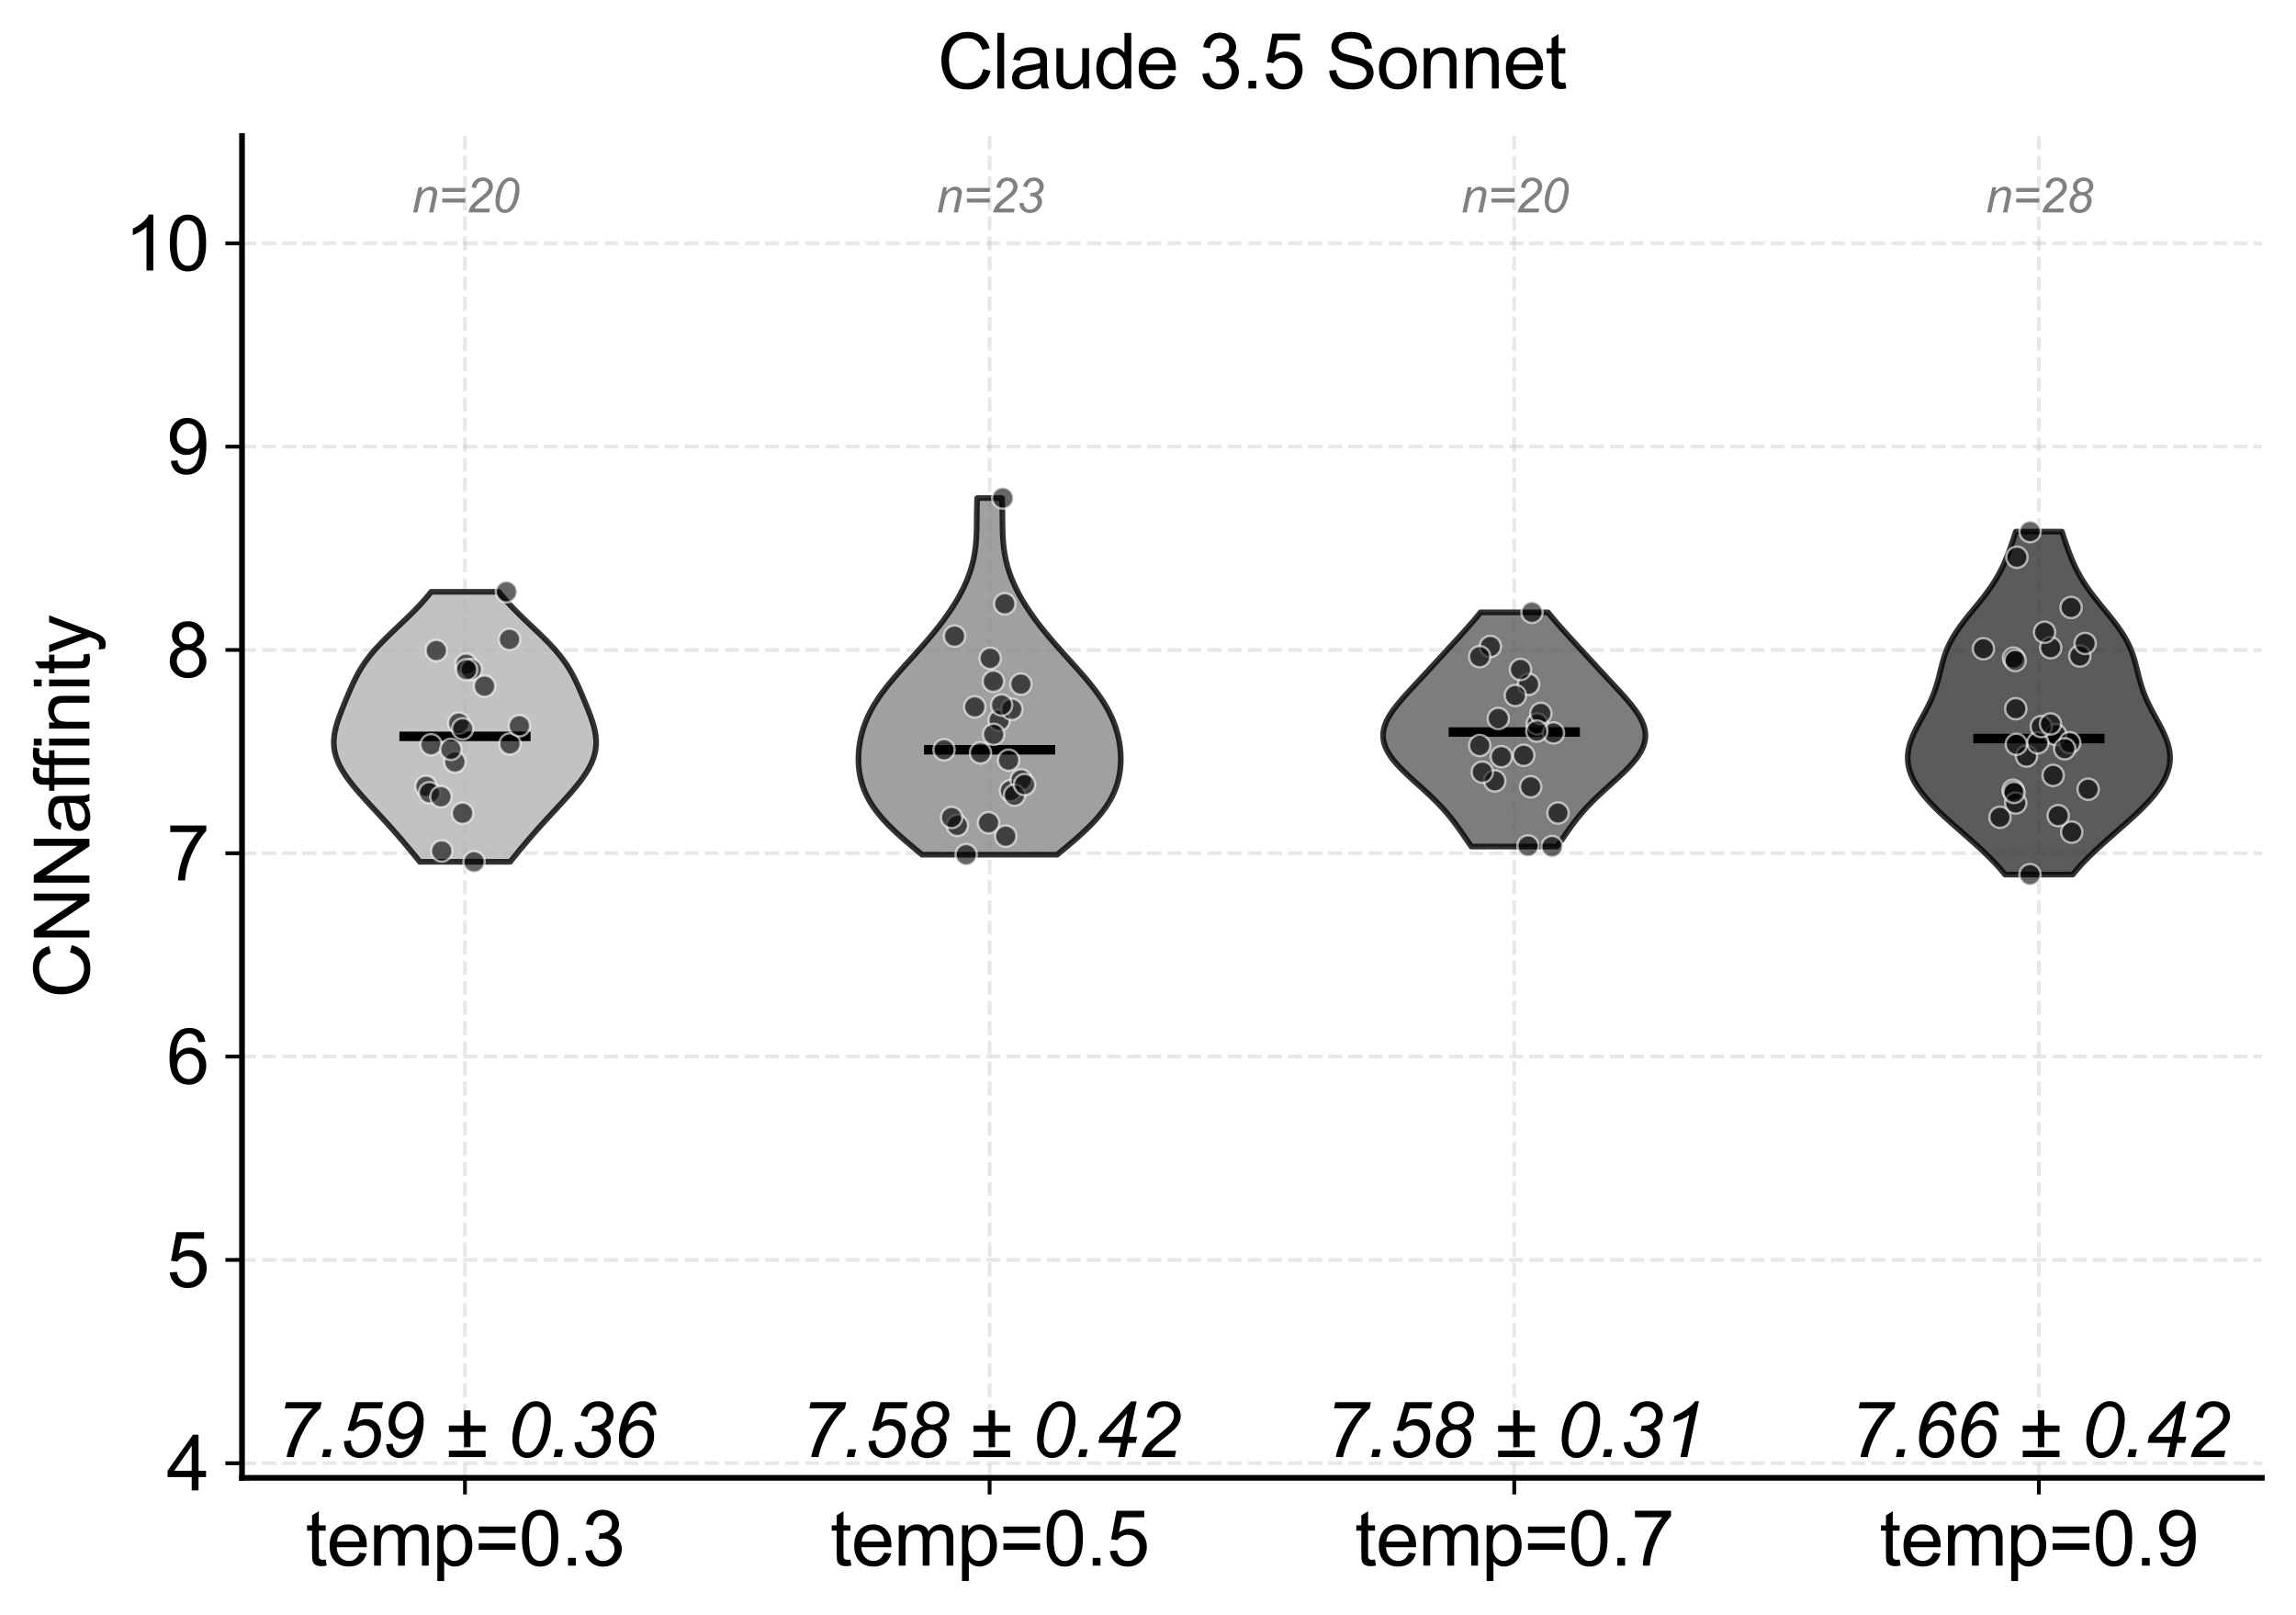 <?xml version="1.0" encoding="utf-8" standalone="no"?>
<!DOCTYPE svg PUBLIC "-//W3C//DTD SVG 1.1//EN"
  "http://www.w3.org/Graphics/SVG/1.1/DTD/svg11.dtd">
<svg xmlns:xlink="http://www.w3.org/1999/xlink" width="483.95pt" height="340.293pt" viewBox="0 0 483.95 340.293" xmlns="http://www.w3.org/2000/svg" version="1.1">
 <defs>
  <style type="text/css">*{stroke-linejoin: round; stroke-linecap: butt}</style>
 </defs>
 <g id="figure_1">
  <g id="patch_1">
   <path d="M 0 340.293 
L 483.95 340.293 
L 483.95 0 
L 0 0 
z
" style="fill: #ffffff"/>
  </g>
  <g id="axes_1">
   <g id="patch_2">
    <path d="M 51.01 311.413 
L 476.75 311.413 
L 476.75 28.652 
L 51.01 28.652 
z
" style="fill: #ffffff"/>
   </g>
   <g id="matplotlib.axis_1">
    <g id="xtick_1">
     <g id="line2d_1">
      <path d="M 98.007 311.413 
L 98.007 28.652 
" clip-path="url(#p626e8330b7)" style="fill: none; stroke-dasharray: 2.96,1.28; stroke-dashoffset: 0; stroke: #b0b0b0; stroke-opacity: 0.3; stroke-width: 0.8"/>
     </g>
     <g id="line2d_2">
      <defs>
       <path id="m3a694d682f" d="M 0 0 
L 0 3.5 
" style="stroke: #000000; stroke-width: 0.8"/>
      </defs>
      <g>
       <use xlink:href="#m3a694d682f" x="98.007" y="311.413" style="stroke: #000000; stroke-width: 0.8"/>
      </g>
     </g>
     <g id="text_1">
      <!-- temp=0.3 -->
      <g transform="translate(64.431 329.913)scale(0.16 -0.16)">
       <defs>
        <path id="ArialMT-74" d="M 1650 503 
L 1731 6 
Q 1494 -44 1306 -44 
Q 1000 -44 831 53 
Q 663 150 594 308 
Q 525 466 525 972 
L 525 2881 
L 113 2881 
L 113 3319 
L 525 3319 
L 525 4141 
L 1084 4478 
L 1084 3319 
L 1650 3319 
L 1650 2881 
L 1084 2881 
L 1084 941 
Q 1084 700 1114 631 
Q 1144 563 1211 522 
Q 1278 481 1403 481 
Q 1497 481 1650 503 
z
" transform="scale(0.016)"/>
        <path id="ArialMT-65" d="M 2694 1069 
L 3275 997 
Q 3138 488 2766 206 
Q 2394 -75 1816 -75 
Q 1088 -75 661 373 
Q 234 822 234 1631 
Q 234 2469 665 2931 
Q 1097 3394 1784 3394 
Q 2450 3394 2872 2941 
Q 3294 2488 3294 1666 
Q 3294 1616 3291 1516 
L 816 1516 
Q 847 969 1125 678 
Q 1403 388 1819 388 
Q 2128 388 2347 550 
Q 2566 713 2694 1069 
z
M 847 1978 
L 2700 1978 
Q 2663 2397 2488 2606 
Q 2219 2931 1791 2931 
Q 1403 2931 1139 2672 
Q 875 2413 847 1978 
z
" transform="scale(0.016)"/>
        <path id="ArialMT-6d" d="M 422 0 
L 422 3319 
L 925 3319 
L 925 2853 
Q 1081 3097 1340 3245 
Q 1600 3394 1931 3394 
Q 2300 3394 2536 3241 
Q 2772 3088 2869 2813 
Q 3263 3394 3894 3394 
Q 4388 3394 4653 3120 
Q 4919 2847 4919 2278 
L 4919 0 
L 4359 0 
L 4359 2091 
Q 4359 2428 4304 2576 
Q 4250 2725 4106 2815 
Q 3963 2906 3769 2906 
Q 3419 2906 3187 2673 
Q 2956 2441 2956 1928 
L 2956 0 
L 2394 0 
L 2394 2156 
Q 2394 2531 2256 2718 
Q 2119 2906 1806 2906 
Q 1569 2906 1367 2781 
Q 1166 2656 1075 2415 
Q 984 2175 984 1722 
L 984 0 
L 422 0 
z
" transform="scale(0.016)"/>
        <path id="ArialMT-70" d="M 422 -1272 
L 422 3319 
L 934 3319 
L 934 2888 
Q 1116 3141 1344 3267 
Q 1572 3394 1897 3394 
Q 2322 3394 2647 3175 
Q 2972 2956 3137 2557 
Q 3303 2159 3303 1684 
Q 3303 1175 3120 767 
Q 2938 359 2589 142 
Q 2241 -75 1856 -75 
Q 1575 -75 1351 44 
Q 1128 163 984 344 
L 984 -1272 
L 422 -1272 
z
M 931 1641 
Q 931 1000 1190 694 
Q 1450 388 1819 388 
Q 2194 388 2461 705 
Q 2728 1022 2728 1688 
Q 2728 2322 2467 2637 
Q 2206 2953 1844 2953 
Q 1484 2953 1207 2617 
Q 931 2281 931 1641 
z
" transform="scale(0.016)"/>
        <path id="ArialMT-3d" d="M 3381 2694 
L 356 2694 
L 356 3219 
L 3381 3219 
L 3381 2694 
z
M 3381 1303 
L 356 1303 
L 356 1828 
L 3381 1828 
L 3381 1303 
z
" transform="scale(0.016)"/>
        <path id="ArialMT-30" d="M 266 2259 
Q 266 3072 433 3567 
Q 600 4063 929 4331 
Q 1259 4600 1759 4600 
Q 2128 4600 2406 4451 
Q 2684 4303 2865 4023 
Q 3047 3744 3150 3342 
Q 3253 2941 3253 2259 
Q 3253 1453 3087 958 
Q 2922 463 2592 192 
Q 2263 -78 1759 -78 
Q 1097 -78 719 397 
Q 266 969 266 2259 
z
M 844 2259 
Q 844 1131 1108 757 
Q 1372 384 1759 384 
Q 2147 384 2411 759 
Q 2675 1134 2675 2259 
Q 2675 3391 2411 3762 
Q 2147 4134 1753 4134 
Q 1366 4134 1134 3806 
Q 844 3388 844 2259 
z
" transform="scale(0.016)"/>
        <path id="ArialMT-2e" d="M 581 0 
L 581 641 
L 1222 641 
L 1222 0 
L 581 0 
z
" transform="scale(0.016)"/>
        <path id="ArialMT-33" d="M 269 1209 
L 831 1284 
Q 928 806 1161 595 
Q 1394 384 1728 384 
Q 2125 384 2398 659 
Q 2672 934 2672 1341 
Q 2672 1728 2419 1979 
Q 2166 2231 1775 2231 
Q 1616 2231 1378 2169 
L 1441 2663 
Q 1497 2656 1531 2656 
Q 1891 2656 2178 2843 
Q 2466 3031 2466 3422 
Q 2466 3731 2256 3934 
Q 2047 4138 1716 4138 
Q 1388 4138 1169 3931 
Q 950 3725 888 3313 
L 325 3413 
Q 428 3978 793 4289 
Q 1159 4600 1703 4600 
Q 2078 4600 2393 4439 
Q 2709 4278 2876 4000 
Q 3044 3722 3044 3409 
Q 3044 3113 2884 2869 
Q 2725 2625 2413 2481 
Q 2819 2388 3044 2092 
Q 3269 1797 3269 1353 
Q 3269 753 2831 336 
Q 2394 -81 1725 -81 
Q 1122 -81 723 278 
Q 325 638 269 1209 
z
" transform="scale(0.016)"/>
       </defs>
       <use xlink:href="#ArialMT-74"/>
       <use xlink:href="#ArialMT-65" x="27.783"/>
       <use xlink:href="#ArialMT-6d" x="83.398"/>
       <use xlink:href="#ArialMT-70" x="166.699"/>
       <use xlink:href="#ArialMT-3d" x="222.314"/>
       <use xlink:href="#ArialMT-30" x="280.713"/>
       <use xlink:href="#ArialMT-2e" x="336.328"/>
       <use xlink:href="#ArialMT-33" x="364.111"/>
      </g>
     </g>
    </g>
    <g id="xtick_2">
     <g id="line2d_3">
      <path d="M 208.589 311.413 
L 208.589 28.652 
" clip-path="url(#p626e8330b7)" style="fill: none; stroke-dasharray: 2.96,1.28; stroke-dashoffset: 0; stroke: #b0b0b0; stroke-opacity: 0.3; stroke-width: 0.8"/>
     </g>
     <g id="line2d_4">
      <g>
       <use xlink:href="#m3a694d682f" x="208.589" y="311.413" style="stroke: #000000; stroke-width: 0.8"/>
      </g>
     </g>
     <g id="text_2">
      <!-- temp=0.5 -->
      <g transform="translate(175.013 329.913)scale(0.16 -0.16)">
       <defs>
        <path id="ArialMT-35" d="M 266 1200 
L 856 1250 
Q 922 819 1161 601 
Q 1400 384 1738 384 
Q 2144 384 2425 690 
Q 2706 997 2706 1503 
Q 2706 1984 2436 2262 
Q 2166 2541 1728 2541 
Q 1456 2541 1237 2417 
Q 1019 2294 894 2097 
L 366 2166 
L 809 4519 
L 3088 4519 
L 3088 3981 
L 1259 3981 
L 1013 2750 
Q 1425 3038 1878 3038 
Q 2478 3038 2890 2622 
Q 3303 2206 3303 1553 
Q 3303 931 2941 478 
Q 2500 -78 1738 -78 
Q 1113 -78 717 272 
Q 322 622 266 1200 
z
" transform="scale(0.016)"/>
       </defs>
       <use xlink:href="#ArialMT-74"/>
       <use xlink:href="#ArialMT-65" x="27.783"/>
       <use xlink:href="#ArialMT-6d" x="83.398"/>
       <use xlink:href="#ArialMT-70" x="166.699"/>
       <use xlink:href="#ArialMT-3d" x="222.314"/>
       <use xlink:href="#ArialMT-30" x="280.713"/>
       <use xlink:href="#ArialMT-2e" x="336.328"/>
       <use xlink:href="#ArialMT-35" x="364.111"/>
      </g>
     </g>
    </g>
    <g id="xtick_3">
     <g id="line2d_5">
      <path d="M 319.171 311.413 
L 319.171 28.652 
" clip-path="url(#p626e8330b7)" style="fill: none; stroke-dasharray: 2.96,1.28; stroke-dashoffset: 0; stroke: #b0b0b0; stroke-opacity: 0.3; stroke-width: 0.8"/>
     </g>
     <g id="line2d_6">
      <g>
       <use xlink:href="#m3a694d682f" x="319.171" y="311.413" style="stroke: #000000; stroke-width: 0.8"/>
      </g>
     </g>
     <g id="text_3">
      <!-- temp=0.7 -->
      <g transform="translate(285.595 329.913)scale(0.16 -0.16)">
       <defs>
        <path id="ArialMT-37" d="M 303 3981 
L 303 4522 
L 3269 4522 
L 3269 4084 
Q 2831 3619 2401 2847 
Q 1972 2075 1738 1259 
Q 1569 684 1522 0 
L 944 0 
Q 953 541 1156 1306 
Q 1359 2072 1739 2783 
Q 2119 3494 2547 3981 
L 303 3981 
z
" transform="scale(0.016)"/>
       </defs>
       <use xlink:href="#ArialMT-74"/>
       <use xlink:href="#ArialMT-65" x="27.783"/>
       <use xlink:href="#ArialMT-6d" x="83.398"/>
       <use xlink:href="#ArialMT-70" x="166.699"/>
       <use xlink:href="#ArialMT-3d" x="222.314"/>
       <use xlink:href="#ArialMT-30" x="280.713"/>
       <use xlink:href="#ArialMT-2e" x="336.328"/>
       <use xlink:href="#ArialMT-37" x="364.111"/>
      </g>
     </g>
    </g>
    <g id="xtick_4">
     <g id="line2d_7">
      <path d="M 429.753 311.413 
L 429.753 28.652 
" clip-path="url(#p626e8330b7)" style="fill: none; stroke-dasharray: 2.96,1.28; stroke-dashoffset: 0; stroke: #b0b0b0; stroke-opacity: 0.3; stroke-width: 0.8"/>
     </g>
     <g id="line2d_8">
      <g>
       <use xlink:href="#m3a694d682f" x="429.753" y="311.413" style="stroke: #000000; stroke-width: 0.8"/>
      </g>
     </g>
     <g id="text_4">
      <!-- temp=0.9 -->
      <g transform="translate(396.176 329.913)scale(0.16 -0.16)">
       <defs>
        <path id="ArialMT-39" d="M 350 1059 
L 891 1109 
Q 959 728 1153 556 
Q 1347 384 1650 384 
Q 1909 384 2104 503 
Q 2300 622 2425 820 
Q 2550 1019 2634 1356 
Q 2719 1694 2719 2044 
Q 2719 2081 2716 2156 
Q 2547 1888 2255 1720 
Q 1963 1553 1622 1553 
Q 1053 1553 659 1965 
Q 266 2378 266 3053 
Q 266 3750 677 4175 
Q 1088 4600 1706 4600 
Q 2153 4600 2523 4359 
Q 2894 4119 3086 3673 
Q 3278 3228 3278 2384 
Q 3278 1506 3087 986 
Q 2897 466 2520 194 
Q 2144 -78 1638 -78 
Q 1100 -78 759 220 
Q 419 519 350 1059 
z
M 2653 3081 
Q 2653 3566 2395 3850 
Q 2138 4134 1775 4134 
Q 1400 4134 1122 3828 
Q 844 3522 844 3034 
Q 844 2597 1108 2323 
Q 1372 2050 1759 2050 
Q 2150 2050 2401 2323 
Q 2653 2597 2653 3081 
z
" transform="scale(0.016)"/>
       </defs>
       <use xlink:href="#ArialMT-74"/>
       <use xlink:href="#ArialMT-65" x="27.783"/>
       <use xlink:href="#ArialMT-6d" x="83.398"/>
       <use xlink:href="#ArialMT-70" x="166.699"/>
       <use xlink:href="#ArialMT-3d" x="222.314"/>
       <use xlink:href="#ArialMT-30" x="280.713"/>
       <use xlink:href="#ArialMT-2e" x="336.328"/>
       <use xlink:href="#ArialMT-39" x="364.111"/>
      </g>
     </g>
    </g>
   </g>
   <g id="matplotlib.axis_2">
    <g id="ytick_1">
     <g id="line2d_9">
      <path d="M 51.01 308.328 
L 476.75 308.328 
" clip-path="url(#p626e8330b7)" style="fill: none; stroke-dasharray: 2.96,1.28; stroke-dashoffset: 0; stroke: #b0b0b0; stroke-opacity: 0.3; stroke-width: 0.8"/>
     </g>
     <g id="line2d_10">
      <defs>
       <path id="mac42fc7947" d="M 0 0 
L -3.5 0 
" style="stroke: #000000; stroke-width: 0.8"/>
      </defs>
      <g>
       <use xlink:href="#mac42fc7947" x="51.01" y="308.328" style="stroke: #000000; stroke-width: 0.8"/>
      </g>
     </g>
     <g id="text_5">
      <!-- 4 -->
      <g transform="translate(35.112 314.054)scale(0.16 -0.16)">
       <defs>
        <path id="ArialMT-34" d="M 2069 0 
L 2069 1097 
L 81 1097 
L 81 1613 
L 2172 4581 
L 2631 4581 
L 2631 1613 
L 3250 1613 
L 3250 1097 
L 2631 1097 
L 2631 0 
L 2069 0 
z
M 2069 1613 
L 2069 3678 
L 634 1613 
L 2069 1613 
z
" transform="scale(0.016)"/>
       </defs>
       <use xlink:href="#ArialMT-34"/>
      </g>
     </g>
    </g>
    <g id="ytick_2">
     <g id="line2d_11">
      <path d="M 51.01 265.485 
L 476.75 265.485 
" clip-path="url(#p626e8330b7)" style="fill: none; stroke-dasharray: 2.96,1.28; stroke-dashoffset: 0; stroke: #b0b0b0; stroke-opacity: 0.3; stroke-width: 0.8"/>
     </g>
     <g id="line2d_12">
      <g>
       <use xlink:href="#mac42fc7947" x="51.01" y="265.485" style="stroke: #000000; stroke-width: 0.8"/>
      </g>
     </g>
     <g id="text_6">
      <!-- 5 -->
      <g transform="translate(35.112 271.212)scale(0.16 -0.16)">
       <use xlink:href="#ArialMT-35"/>
      </g>
     </g>
    </g>
    <g id="ytick_3">
     <g id="line2d_13">
      <path d="M 51.01 222.643 
L 476.75 222.643 
" clip-path="url(#p626e8330b7)" style="fill: none; stroke-dasharray: 2.96,1.28; stroke-dashoffset: 0; stroke: #b0b0b0; stroke-opacity: 0.3; stroke-width: 0.8"/>
     </g>
     <g id="line2d_14">
      <g>
       <use xlink:href="#mac42fc7947" x="51.01" y="222.643" style="stroke: #000000; stroke-width: 0.8"/>
      </g>
     </g>
     <g id="text_7">
      <!-- 6 -->
      <g transform="translate(35.112 228.369)scale(0.16 -0.16)">
       <defs>
        <path id="ArialMT-36" d="M 3184 3459 
L 2625 3416 
Q 2550 3747 2413 3897 
Q 2184 4138 1850 4138 
Q 1581 4138 1378 3988 
Q 1113 3794 959 3422 
Q 806 3050 800 2363 
Q 1003 2672 1297 2822 
Q 1591 2972 1913 2972 
Q 2475 2972 2870 2558 
Q 3266 2144 3266 1488 
Q 3266 1056 3080 686 
Q 2894 316 2569 119 
Q 2244 -78 1831 -78 
Q 1128 -78 684 439 
Q 241 956 241 2144 
Q 241 3472 731 4075 
Q 1159 4600 1884 4600 
Q 2425 4600 2770 4297 
Q 3116 3994 3184 3459 
z
M 888 1484 
Q 888 1194 1011 928 
Q 1134 663 1356 523 
Q 1578 384 1822 384 
Q 2178 384 2434 671 
Q 2691 959 2691 1453 
Q 2691 1928 2437 2201 
Q 2184 2475 1800 2475 
Q 1419 2475 1153 2201 
Q 888 1928 888 1484 
z
" transform="scale(0.016)"/>
       </defs>
       <use xlink:href="#ArialMT-36"/>
      </g>
     </g>
    </g>
    <g id="ytick_4">
     <g id="line2d_15">
      <path d="M 51.01 179.801 
L 476.75 179.801 
" clip-path="url(#p626e8330b7)" style="fill: none; stroke-dasharray: 2.96,1.28; stroke-dashoffset: 0; stroke: #b0b0b0; stroke-opacity: 0.3; stroke-width: 0.8"/>
     </g>
     <g id="line2d_16">
      <g>
       <use xlink:href="#mac42fc7947" x="51.01" y="179.801" style="stroke: #000000; stroke-width: 0.8"/>
      </g>
     </g>
     <g id="text_8">
      <!-- 7 -->
      <g transform="translate(35.112 185.527)scale(0.16 -0.16)">
       <use xlink:href="#ArialMT-37"/>
      </g>
     </g>
    </g>
    <g id="ytick_5">
     <g id="line2d_17">
      <path d="M 51.01 136.958 
L 476.75 136.958 
" clip-path="url(#p626e8330b7)" style="fill: none; stroke-dasharray: 2.96,1.28; stroke-dashoffset: 0; stroke: #b0b0b0; stroke-opacity: 0.3; stroke-width: 0.8"/>
     </g>
     <g id="line2d_18">
      <g>
       <use xlink:href="#mac42fc7947" x="51.01" y="136.958" style="stroke: #000000; stroke-width: 0.8"/>
      </g>
     </g>
     <g id="text_9">
      <!-- 8 -->
      <g transform="translate(35.112 142.684)scale(0.16 -0.16)">
       <defs>
        <path id="ArialMT-38" d="M 1131 2484 
Q 781 2613 612 2850 
Q 444 3088 444 3419 
Q 444 3919 803 4259 
Q 1163 4600 1759 4600 
Q 2359 4600 2725 4251 
Q 3091 3903 3091 3403 
Q 3091 3084 2923 2848 
Q 2756 2613 2416 2484 
Q 2838 2347 3058 2040 
Q 3278 1734 3278 1309 
Q 3278 722 2862 322 
Q 2447 -78 1769 -78 
Q 1091 -78 675 323 
Q 259 725 259 1325 
Q 259 1772 486 2073 
Q 713 2375 1131 2484 
z
M 1019 3438 
Q 1019 3113 1228 2906 
Q 1438 2700 1772 2700 
Q 2097 2700 2305 2904 
Q 2513 3109 2513 3406 
Q 2513 3716 2298 3927 
Q 2084 4138 1766 4138 
Q 1444 4138 1231 3931 
Q 1019 3725 1019 3438 
z
M 838 1322 
Q 838 1081 952 856 
Q 1066 631 1291 507 
Q 1516 384 1775 384 
Q 2178 384 2440 643 
Q 2703 903 2703 1303 
Q 2703 1709 2433 1975 
Q 2163 2241 1756 2241 
Q 1359 2241 1098 1978 
Q 838 1716 838 1322 
z
" transform="scale(0.016)"/>
       </defs>
       <use xlink:href="#ArialMT-38"/>
      </g>
     </g>
    </g>
    <g id="ytick_6">
     <g id="line2d_19">
      <path d="M 51.01 94.116 
L 476.75 94.116 
" clip-path="url(#p626e8330b7)" style="fill: none; stroke-dasharray: 2.96,1.28; stroke-dashoffset: 0; stroke: #b0b0b0; stroke-opacity: 0.3; stroke-width: 0.8"/>
     </g>
     <g id="line2d_20">
      <g>
       <use xlink:href="#mac42fc7947" x="51.01" y="94.116" style="stroke: #000000; stroke-width: 0.8"/>
      </g>
     </g>
     <g id="text_10">
      <!-- 9 -->
      <g transform="translate(35.112 99.842)scale(0.16 -0.16)">
       <use xlink:href="#ArialMT-39"/>
      </g>
     </g>
    </g>
    <g id="ytick_7">
     <g id="line2d_21">
      <path d="M 51.01 51.273 
L 476.75 51.273 
" clip-path="url(#p626e8330b7)" style="fill: none; stroke-dasharray: 2.96,1.28; stroke-dashoffset: 0; stroke: #b0b0b0; stroke-opacity: 0.3; stroke-width: 0.8"/>
     </g>
     <g id="line2d_22">
      <g>
       <use xlink:href="#mac42fc7947" x="51.01" y="51.273" style="stroke: #000000; stroke-width: 0.8"/>
      </g>
     </g>
     <g id="text_11">
      <!-- 10 -->
      <g transform="translate(26.215 57)scale(0.16 -0.16)">
       <defs>
        <path id="ArialMT-31" d="M 2384 0 
L 1822 0 
L 1822 3584 
Q 1619 3391 1289 3197 
Q 959 3003 697 2906 
L 697 3450 
Q 1169 3672 1522 3987 
Q 1875 4303 2022 4600 
L 2384 4600 
L 2384 0 
z
" transform="scale(0.016)"/>
       </defs>
       <use xlink:href="#ArialMT-31"/>
       <use xlink:href="#ArialMT-30" x="55.615"/>
      </g>
     </g>
    </g>
    <g id="text_12">
     <!-- CNNaffinity -->
     <g transform="translate(18.848 210.345)rotate(-90)scale(0.16 -0.16)">
      <defs>
       <path id="ArialMT-43" d="M 3763 1606 
L 4369 1453 
Q 4178 706 3683 314 
Q 3188 -78 2472 -78 
Q 1731 -78 1267 223 
Q 803 525 561 1097 
Q 319 1669 319 2325 
Q 319 3041 592 3573 
Q 866 4106 1370 4382 
Q 1875 4659 2481 4659 
Q 3169 4659 3637 4309 
Q 4106 3959 4291 3325 
L 3694 3184 
Q 3534 3684 3231 3912 
Q 2928 4141 2469 4141 
Q 1941 4141 1586 3887 
Q 1231 3634 1087 3207 
Q 944 2781 944 2328 
Q 944 1744 1114 1308 
Q 1284 872 1643 656 
Q 2003 441 2422 441 
Q 2931 441 3284 734 
Q 3638 1028 3763 1606 
z
" transform="scale(0.016)"/>
       <path id="ArialMT-4e" d="M 488 0 
L 488 4581 
L 1109 4581 
L 3516 984 
L 3516 4581 
L 4097 4581 
L 4097 0 
L 3475 0 
L 1069 3600 
L 1069 0 
L 488 0 
z
" transform="scale(0.016)"/>
       <path id="ArialMT-61" d="M 2588 409 
Q 2275 144 1986 34 
Q 1697 -75 1366 -75 
Q 819 -75 525 192 
Q 231 459 231 875 
Q 231 1119 342 1320 
Q 453 1522 633 1644 
Q 813 1766 1038 1828 
Q 1203 1872 1538 1913 
Q 2219 1994 2541 2106 
Q 2544 2222 2544 2253 
Q 2544 2597 2384 2738 
Q 2169 2928 1744 2928 
Q 1347 2928 1158 2789 
Q 969 2650 878 2297 
L 328 2372 
Q 403 2725 575 2942 
Q 747 3159 1072 3276 
Q 1397 3394 1825 3394 
Q 2250 3394 2515 3294 
Q 2781 3194 2906 3042 
Q 3031 2891 3081 2659 
Q 3109 2516 3109 2141 
L 3109 1391 
Q 3109 606 3145 398 
Q 3181 191 3288 0 
L 2700 0 
Q 2613 175 2588 409 
z
M 2541 1666 
Q 2234 1541 1622 1453 
Q 1275 1403 1131 1340 
Q 988 1278 909 1158 
Q 831 1038 831 891 
Q 831 666 1001 516 
Q 1172 366 1500 366 
Q 1825 366 2078 508 
Q 2331 650 2450 897 
Q 2541 1088 2541 1459 
L 2541 1666 
z
" transform="scale(0.016)"/>
       <path id="ArialMT-66" d="M 556 0 
L 556 2881 
L 59 2881 
L 59 3319 
L 556 3319 
L 556 3672 
Q 556 4006 616 4169 
Q 697 4388 901 4523 
Q 1106 4659 1475 4659 
Q 1713 4659 2000 4603 
L 1916 4113 
Q 1741 4144 1584 4144 
Q 1328 4144 1222 4034 
Q 1116 3925 1116 3625 
L 1116 3319 
L 1763 3319 
L 1763 2881 
L 1116 2881 
L 1116 0 
L 556 0 
z
" transform="scale(0.016)"/>
       <path id="ArialMT-69" d="M 425 3934 
L 425 4581 
L 988 4581 
L 988 3934 
L 425 3934 
z
M 425 0 
L 425 3319 
L 988 3319 
L 988 0 
L 425 0 
z
" transform="scale(0.016)"/>
       <path id="ArialMT-6e" d="M 422 0 
L 422 3319 
L 928 3319 
L 928 2847 
Q 1294 3394 1984 3394 
Q 2284 3394 2536 3286 
Q 2788 3178 2913 3003 
Q 3038 2828 3088 2588 
Q 3119 2431 3119 2041 
L 3119 0 
L 2556 0 
L 2556 2019 
Q 2556 2363 2490 2533 
Q 2425 2703 2258 2804 
Q 2091 2906 1866 2906 
Q 1506 2906 1245 2678 
Q 984 2450 984 1813 
L 984 0 
L 422 0 
z
" transform="scale(0.016)"/>
       <path id="ArialMT-79" d="M 397 -1278 
L 334 -750 
Q 519 -800 656 -800 
Q 844 -800 956 -737 
Q 1069 -675 1141 -563 
Q 1194 -478 1313 -144 
Q 1328 -97 1363 -6 
L 103 3319 
L 709 3319 
L 1400 1397 
Q 1534 1031 1641 628 
Q 1738 1016 1872 1384 
L 2581 3319 
L 3144 3319 
L 1881 -56 
Q 1678 -603 1566 -809 
Q 1416 -1088 1222 -1217 
Q 1028 -1347 759 -1347 
Q 597 -1347 397 -1278 
z
" transform="scale(0.016)"/>
      </defs>
      <use xlink:href="#ArialMT-43"/>
      <use xlink:href="#ArialMT-4e" x="72.217"/>
      <use xlink:href="#ArialMT-4e" x="144.434"/>
      <use xlink:href="#ArialMT-61" x="216.65"/>
      <use xlink:href="#ArialMT-66" x="272.266"/>
      <use xlink:href="#ArialMT-66" x="298.299"/>
      <use xlink:href="#ArialMT-69" x="326.082"/>
      <use xlink:href="#ArialMT-6e" x="348.299"/>
      <use xlink:href="#ArialMT-69" x="403.914"/>
      <use xlink:href="#ArialMT-74" x="426.131"/>
      <use xlink:href="#ArialMT-79" x="453.914"/>
     </g>
    </g>
   </g>
   <g id="PolyCollection_1">
    <defs>
     <path id="mca44595eb4" d="M 107.532 -158.693 
L 88.483 -158.693 
L 88.023 -159.267 
L 87.558 -159.842 
L 87.09 -160.417 
L 86.617 -160.991 
L 86.141 -161.566 
L 85.66 -162.141 
L 85.175 -162.715 
L 84.685 -163.29 
L 84.191 -163.865 
L 83.691 -164.439 
L 83.187 -165.014 
L 82.678 -165.589 
L 82.164 -166.164 
L 81.645 -166.738 
L 81.123 -167.313 
L 80.596 -167.888 
L 80.067 -168.462 
L 79.536 -169.037 
L 79.003 -169.612 
L 78.471 -170.186 
L 77.94 -170.761 
L 77.412 -171.336 
L 76.889 -171.911 
L 76.372 -172.485 
L 75.863 -173.06 
L 75.364 -173.635 
L 74.878 -174.209 
L 74.405 -174.784 
L 73.95 -175.359 
L 73.513 -175.933 
L 73.096 -176.508 
L 72.703 -177.083 
L 72.335 -177.657 
L 71.994 -178.232 
L 71.682 -178.807 
L 71.401 -179.382 
L 71.151 -179.956 
L 70.935 -180.531 
L 70.753 -181.106 
L 70.606 -181.68 
L 70.493 -182.255 
L 70.415 -182.83 
L 70.372 -183.404 
L 70.362 -183.979 
L 70.384 -184.554 
L 70.436 -185.128 
L 70.517 -185.703 
L 70.624 -186.278 
L 70.755 -186.853 
L 70.907 -187.427 
L 71.078 -188.002 
L 71.264 -188.577 
L 71.464 -189.151 
L 71.674 -189.726 
L 71.893 -190.301 
L 72.118 -190.875 
L 72.348 -191.45 
L 72.582 -192.025 
L 72.818 -192.6 
L 73.056 -193.174 
L 73.297 -193.749 
L 73.541 -194.324 
L 73.789 -194.898 
L 74.042 -195.473 
L 74.302 -196.048 
L 74.571 -196.622 
L 74.851 -197.197 
L 75.144 -197.772 
L 75.452 -198.346 
L 75.777 -198.921 
L 76.121 -199.496 
L 76.485 -200.071 
L 76.872 -200.645 
L 77.281 -201.22 
L 77.714 -201.795 
L 78.17 -202.369 
L 78.65 -202.944 
L 79.151 -203.519 
L 79.673 -204.093 
L 80.215 -204.668 
L 80.774 -205.243 
L 81.348 -205.817 
L 81.934 -206.392 
L 82.53 -206.967 
L 83.132 -207.542 
L 83.738 -208.116 
L 84.345 -208.691 
L 84.95 -209.266 
L 85.551 -209.84 
L 86.144 -210.415 
L 86.728 -210.99 
L 87.301 -211.564 
L 87.86 -212.139 
L 88.405 -212.714 
L 88.934 -213.289 
L 89.447 -213.863 
L 89.941 -214.438 
L 90.418 -215.013 
L 90.877 -215.587 
L 105.137 -215.587 
L 105.137 -215.587 
L 105.596 -215.013 
L 106.073 -214.438 
L 106.568 -213.863 
L 107.08 -213.289 
L 107.609 -212.714 
L 108.154 -212.139 
L 108.714 -211.564 
L 109.286 -210.99 
L 109.87 -210.415 
L 110.464 -209.84 
L 111.064 -209.266 
L 111.669 -208.691 
L 112.276 -208.116 
L 112.883 -207.542 
L 113.485 -206.967 
L 114.081 -206.392 
L 114.667 -205.817 
L 115.241 -205.243 
L 115.799 -204.668 
L 116.341 -204.093 
L 116.864 -203.519 
L 117.365 -202.944 
L 117.844 -202.369 
L 118.3 -201.795 
L 118.733 -201.22 
L 119.143 -200.645 
L 119.529 -200.071 
L 119.894 -199.496 
L 120.238 -198.921 
L 120.563 -198.346 
L 120.871 -197.772 
L 121.164 -197.197 
L 121.443 -196.622 
L 121.712 -196.048 
L 121.972 -195.473 
L 122.226 -194.898 
L 122.473 -194.324 
L 122.717 -193.749 
L 122.958 -193.174 
L 123.197 -192.6 
L 123.433 -192.025 
L 123.666 -191.45 
L 123.896 -190.875 
L 124.121 -190.301 
L 124.34 -189.726 
L 124.55 -189.151 
L 124.75 -188.577 
L 124.937 -188.002 
L 125.107 -187.427 
L 125.259 -186.853 
L 125.39 -186.278 
L 125.497 -185.703 
L 125.578 -185.128 
L 125.631 -184.554 
L 125.653 -183.979 
L 125.643 -183.404 
L 125.599 -182.83 
L 125.521 -182.255 
L 125.409 -181.68 
L 125.262 -181.106 
L 125.08 -180.531 
L 124.863 -179.956 
L 124.614 -179.382 
L 124.332 -178.807 
L 124.02 -178.232 
L 123.679 -177.657 
L 123.311 -177.083 
L 122.918 -176.508 
L 122.502 -175.933 
L 122.065 -175.359 
L 121.609 -174.784 
L 121.137 -174.209 
L 120.65 -173.635 
L 120.152 -173.06 
L 119.643 -172.485 
L 119.126 -171.911 
L 118.602 -171.336 
L 118.075 -170.761 
L 117.544 -170.186 
L 117.011 -169.612 
L 116.479 -169.037 
L 115.948 -168.462 
L 115.418 -167.888 
L 114.892 -167.313 
L 114.369 -166.738 
L 113.851 -166.164 
L 113.337 -165.589 
L 112.827 -165.014 
L 112.323 -164.439 
L 111.824 -163.865 
L 111.329 -163.29 
L 110.84 -162.715 
L 110.355 -162.141 
L 109.874 -161.566 
L 109.397 -160.991 
L 108.925 -160.417 
L 108.456 -159.842 
L 107.992 -159.267 
L 107.532 -158.693 
z
" style="stroke: #000000; stroke-opacity: 0.8; stroke-width: 1.2"/>
    </defs>
    <g clip-path="url(#p626e8330b7)">
     <use xlink:href="#mca44595eb4" x="0" y="340.293" style="fill: #b3b3b3; fill-opacity: 0.8; stroke: #000000; stroke-opacity: 0.8; stroke-width: 1.2"/>
    </g>
   </g>
   <g id="PolyCollection_2">
    <defs>
     <path id="me51ecbb632" d="M 222.825 -160.192 
L 194.353 -160.192 
L 193.437 -160.951 
L 192.525 -161.71 
L 191.623 -162.469 
L 190.737 -163.228 
L 189.871 -163.987 
L 189.032 -164.746 
L 188.223 -165.505 
L 187.45 -166.264 
L 186.715 -167.023 
L 186.022 -167.782 
L 185.372 -168.542 
L 184.769 -169.301 
L 184.213 -170.06 
L 183.704 -170.819 
L 183.243 -171.578 
L 182.828 -172.337 
L 182.46 -173.096 
L 182.137 -173.855 
L 181.857 -174.614 
L 181.618 -175.373 
L 181.419 -176.132 
L 181.256 -176.891 
L 181.13 -177.65 
L 181.037 -178.409 
L 180.976 -179.168 
L 180.945 -179.927 
L 180.944 -180.686 
L 180.971 -181.445 
L 181.026 -182.204 
L 181.109 -182.963 
L 181.219 -183.722 
L 181.358 -184.482 
L 181.525 -185.241 
L 181.722 -186 
L 181.948 -186.759 
L 182.206 -187.518 
L 182.495 -188.277 
L 182.816 -189.036 
L 183.17 -189.795 
L 183.557 -190.554 
L 183.976 -191.313 
L 184.429 -192.072 
L 184.913 -192.831 
L 185.427 -193.59 
L 185.97 -194.349 
L 186.54 -195.108 
L 187.135 -195.867 
L 187.752 -196.626 
L 188.388 -197.385 
L 189.041 -198.144 
L 189.706 -198.903 
L 190.381 -199.662 
L 191.064 -200.421 
L 191.749 -201.181 
L 192.435 -201.94 
L 193.119 -202.699 
L 193.798 -203.458 
L 194.47 -204.217 
L 195.132 -204.976 
L 195.782 -205.735 
L 196.42 -206.494 
L 197.043 -207.253 
L 197.65 -208.012 
L 198.241 -208.771 
L 198.814 -209.53 
L 199.368 -210.289 
L 199.903 -211.048 
L 200.418 -211.807 
L 200.913 -212.566 
L 201.386 -213.325 
L 201.837 -214.084 
L 202.266 -214.843 
L 202.672 -215.602 
L 203.053 -216.361 
L 203.41 -217.121 
L 203.742 -217.88 
L 204.049 -218.639 
L 204.329 -219.398 
L 204.583 -220.157 
L 204.811 -220.916 
L 205.013 -221.675 
L 205.19 -222.434 
L 205.343 -223.193 
L 205.471 -223.952 
L 205.578 -224.711 
L 205.665 -225.47 
L 205.732 -226.229 
L 205.784 -226.988 
L 205.821 -227.747 
L 205.847 -228.506 
L 205.864 -229.265 
L 205.875 -230.024 
L 205.882 -230.783 
L 205.888 -231.542 
L 205.895 -232.301 
L 205.906 -233.061 
L 205.922 -233.82 
L 205.946 -234.579 
L 205.977 -235.338 
L 211.201 -235.338 
L 211.201 -235.338 
L 211.233 -234.579 
L 211.256 -233.82 
L 211.272 -233.061 
L 211.283 -232.301 
L 211.29 -231.542 
L 211.296 -230.783 
L 211.303 -230.024 
L 211.314 -229.265 
L 211.331 -228.506 
L 211.357 -227.747 
L 211.394 -226.988 
L 211.446 -226.229 
L 211.514 -225.47 
L 211.6 -224.711 
L 211.707 -223.952 
L 211.836 -223.193 
L 211.988 -222.434 
L 212.165 -221.675 
L 212.367 -220.916 
L 212.595 -220.157 
L 212.849 -219.398 
L 213.13 -218.639 
L 213.436 -217.88 
L 213.768 -217.121 
L 214.125 -216.361 
L 214.507 -215.602 
L 214.912 -214.843 
L 215.341 -214.084 
L 215.792 -213.325 
L 216.265 -212.566 
L 216.76 -211.807 
L 217.275 -211.048 
L 217.81 -210.289 
L 218.364 -209.53 
L 218.937 -208.771 
L 219.528 -208.012 
L 220.135 -207.253 
L 220.758 -206.494 
L 221.396 -205.735 
L 222.046 -204.976 
L 222.708 -204.217 
L 223.38 -203.458 
L 224.059 -202.699 
L 224.743 -201.94 
L 225.429 -201.181 
L 226.115 -200.421 
L 226.797 -199.662 
L 227.472 -198.903 
L 228.138 -198.144 
L 228.79 -197.385 
L 229.426 -196.626 
L 230.043 -195.867 
L 230.638 -195.108 
L 231.208 -194.349 
L 231.751 -193.59 
L 232.266 -192.831 
L 232.749 -192.072 
L 233.202 -191.313 
L 233.621 -190.554 
L 234.008 -189.795 
L 234.362 -189.036 
L 234.684 -188.277 
L 234.973 -187.518 
L 235.23 -186.759 
L 235.457 -186 
L 235.653 -185.241 
L 235.82 -184.482 
L 235.959 -183.722 
L 236.069 -182.963 
L 236.152 -182.204 
L 236.207 -181.445 
L 236.235 -180.686 
L 236.233 -179.927 
L 236.203 -179.168 
L 236.141 -178.409 
L 236.048 -177.65 
L 235.922 -176.891 
L 235.76 -176.132 
L 235.56 -175.373 
L 235.321 -174.614 
L 235.041 -173.855 
L 234.718 -173.096 
L 234.35 -172.337 
L 233.936 -171.578 
L 233.474 -170.819 
L 232.966 -170.06 
L 232.409 -169.301 
L 231.806 -168.542 
L 231.157 -167.782 
L 230.463 -167.023 
L 229.728 -166.264 
L 228.955 -165.505 
L 228.146 -164.746 
L 227.307 -163.987 
L 226.441 -163.228 
L 225.555 -162.469 
L 224.653 -161.71 
L 223.741 -160.951 
L 222.825 -160.192 
z
" style="stroke: #000000; stroke-opacity: 0.8; stroke-width: 1.2"/>
    </defs>
    <g clip-path="url(#p626e8330b7)">
     <use xlink:href="#me51ecbb632" x="0" y="340.293" style="fill: #888888; fill-opacity: 0.8; stroke: #000000; stroke-opacity: 0.8; stroke-width: 1.2"/>
    </g>
   </g>
   <g id="PolyCollection_3">
    <defs>
     <path id="mb9099914b7" d="M 328.212 -161.906 
L 310.13 -161.906 
L 309.785 -162.404 
L 309.441 -162.903 
L 309.099 -163.401 
L 308.756 -163.9 
L 308.412 -164.398 
L 308.065 -164.897 
L 307.715 -165.395 
L 307.359 -165.894 
L 306.996 -166.392 
L 306.625 -166.891 
L 306.244 -167.39 
L 305.852 -167.888 
L 305.447 -168.387 
L 305.029 -168.885 
L 304.598 -169.384 
L 304.152 -169.882 
L 303.691 -170.381 
L 303.216 -170.879 
L 302.726 -171.378 
L 302.223 -171.876 
L 301.708 -172.375 
L 301.182 -172.873 
L 300.646 -173.372 
L 300.103 -173.87 
L 299.554 -174.369 
L 299.002 -174.868 
L 298.45 -175.366 
L 297.899 -175.865 
L 297.354 -176.363 
L 296.816 -176.862 
L 296.29 -177.36 
L 295.777 -177.859 
L 295.281 -178.357 
L 294.806 -178.856 
L 294.353 -179.354 
L 293.925 -179.853 
L 293.526 -180.351 
L 293.158 -180.85 
L 292.822 -181.348 
L 292.522 -181.847 
L 292.259 -182.345 
L 292.035 -182.844 
L 291.85 -183.343 
L 291.706 -183.841 
L 291.604 -184.34 
L 291.544 -184.838 
L 291.525 -185.337 
L 291.548 -185.835 
L 291.612 -186.334 
L 291.716 -186.832 
L 291.858 -187.331 
L 292.037 -187.829 
L 292.252 -188.328 
L 292.499 -188.826 
L 292.777 -189.325 
L 293.083 -189.823 
L 293.416 -190.322 
L 293.771 -190.82 
L 294.148 -191.319 
L 294.542 -191.818 
L 294.952 -192.316 
L 295.375 -192.815 
L 295.81 -193.313 
L 296.253 -193.812 
L 296.703 -194.31 
L 297.158 -194.809 
L 297.617 -195.307 
L 298.078 -195.806 
L 298.541 -196.304 
L 299.005 -196.803 
L 299.469 -197.301 
L 299.932 -197.8 
L 300.395 -198.298 
L 300.857 -198.797 
L 301.318 -199.295 
L 301.779 -199.794 
L 302.239 -200.293 
L 302.698 -200.791 
L 303.158 -201.29 
L 303.617 -201.788 
L 304.076 -202.287 
L 304.535 -202.785 
L 304.995 -203.284 
L 305.454 -203.782 
L 305.913 -204.281 
L 306.372 -204.779 
L 306.829 -205.278 
L 307.286 -205.776 
L 307.74 -206.275 
L 308.193 -206.773 
L 308.643 -207.272 
L 309.089 -207.77 
L 309.531 -208.269 
L 309.968 -208.768 
L 310.4 -209.266 
L 310.826 -209.765 
L 311.245 -210.263 
L 311.657 -210.762 
L 312.06 -211.26 
L 326.281 -211.26 
L 326.281 -211.26 
L 326.685 -210.762 
L 327.097 -210.263 
L 327.516 -209.765 
L 327.942 -209.266 
L 328.373 -208.768 
L 328.811 -208.269 
L 329.253 -207.77 
L 329.699 -207.272 
L 330.149 -206.773 
L 330.601 -206.275 
L 331.056 -205.776 
L 331.513 -205.278 
L 331.97 -204.779 
L 332.429 -204.281 
L 332.888 -203.782 
L 333.347 -203.284 
L 333.806 -202.785 
L 334.266 -202.287 
L 334.725 -201.788 
L 335.184 -201.29 
L 335.644 -200.791 
L 336.103 -200.293 
L 336.563 -199.794 
L 337.024 -199.295 
L 337.485 -198.797 
L 337.947 -198.298 
L 338.41 -197.8 
L 338.873 -197.301 
L 339.337 -196.803 
L 339.8 -196.304 
L 340.263 -195.806 
L 340.725 -195.307 
L 341.184 -194.809 
L 341.639 -194.31 
L 342.089 -193.812 
L 342.532 -193.313 
L 342.966 -192.815 
L 343.39 -192.316 
L 343.8 -191.818 
L 344.194 -191.319 
L 344.571 -190.82 
L 344.926 -190.322 
L 345.258 -189.823 
L 345.565 -189.325 
L 345.843 -188.826 
L 346.09 -188.328 
L 346.305 -187.829 
L 346.484 -187.331 
L 346.626 -186.832 
L 346.73 -186.334 
L 346.793 -185.835 
L 346.816 -185.337 
L 346.798 -184.838 
L 346.738 -184.34 
L 346.635 -183.841 
L 346.492 -183.343 
L 346.307 -182.844 
L 346.083 -182.345 
L 345.82 -181.847 
L 345.519 -181.348 
L 345.184 -180.85 
L 344.816 -180.351 
L 344.417 -179.853 
L 343.989 -179.354 
L 343.536 -178.856 
L 343.06 -178.357 
L 342.565 -177.859 
L 342.052 -177.36 
L 341.525 -176.862 
L 340.988 -176.363 
L 340.443 -175.865 
L 339.892 -175.366 
L 339.34 -174.868 
L 338.788 -174.369 
L 338.239 -173.87 
L 337.696 -173.372 
L 337.16 -172.873 
L 336.634 -172.375 
L 336.118 -171.876 
L 335.616 -171.378 
L 335.126 -170.879 
L 334.651 -170.381 
L 334.19 -169.882 
L 333.744 -169.384 
L 333.312 -168.885 
L 332.895 -168.387 
L 332.49 -167.888 
L 332.098 -167.39 
L 331.717 -166.891 
L 331.346 -166.392 
L 330.983 -165.894 
L 330.627 -165.395 
L 330.276 -164.897 
L 329.93 -164.398 
L 329.586 -163.9 
L 329.243 -163.401 
L 328.901 -162.903 
L 328.557 -162.404 
L 328.212 -161.906 
z
" style="stroke: #000000; stroke-opacity: 0.8; stroke-width: 1.2"/>
    </defs>
    <g clip-path="url(#p626e8330b7)">
     <use xlink:href="#mb9099914b7" x="0" y="340.293" style="fill: #5d5d5d; fill-opacity: 0.8; stroke: #000000; stroke-opacity: 0.8; stroke-width: 1.2"/>
    </g>
   </g>
   <g id="PolyCollection_4">
    <defs>
     <path id="mb55cfd6f25" d="M 436.878 -155.993 
L 422.627 -155.993 
L 422.024 -156.724 
L 421.391 -157.454 
L 420.728 -158.184 
L 420.037 -158.914 
L 419.318 -159.644 
L 418.574 -160.374 
L 417.807 -161.104 
L 417.02 -161.834 
L 416.215 -162.564 
L 415.397 -163.294 
L 414.569 -164.024 
L 413.735 -164.754 
L 412.9 -165.484 
L 412.067 -166.214 
L 411.241 -166.944 
L 410.427 -167.674 
L 409.629 -168.404 
L 408.852 -169.134 
L 408.1 -169.864 
L 407.376 -170.595 
L 406.686 -171.325 
L 406.032 -172.055 
L 405.419 -172.785 
L 404.85 -173.515 
L 404.328 -174.245 
L 403.856 -174.975 
L 403.436 -175.705 
L 403.071 -176.435 
L 402.762 -177.165 
L 402.512 -177.895 
L 402.321 -178.625 
L 402.19 -179.355 
L 402.119 -180.085 
L 402.107 -180.815 
L 402.153 -181.545 
L 402.256 -182.275 
L 402.411 -183.005 
L 402.616 -183.735 
L 402.866 -184.466 
L 403.157 -185.196 
L 403.482 -185.926 
L 403.835 -186.656 
L 404.21 -187.386 
L 404.6 -188.116 
L 404.998 -188.846 
L 405.397 -189.576 
L 405.791 -190.306 
L 406.173 -191.036 
L 406.54 -191.766 
L 406.887 -192.496 
L 407.21 -193.226 
L 407.509 -193.956 
L 407.783 -194.686 
L 408.033 -195.416 
L 408.26 -196.146 
L 408.468 -196.876 
L 408.662 -197.606 
L 408.847 -198.337 
L 409.027 -199.067 
L 409.21 -199.797 
L 409.402 -200.527 
L 409.609 -201.257 
L 409.836 -201.987 
L 410.09 -202.717 
L 410.374 -203.447 
L 410.691 -204.177 
L 411.044 -204.907 
L 411.435 -205.637 
L 411.862 -206.367 
L 412.325 -207.097 
L 412.822 -207.827 
L 413.348 -208.557 
L 413.899 -209.287 
L 414.471 -210.017 
L 415.058 -210.747 
L 415.654 -211.477 
L 416.254 -212.207 
L 416.851 -212.938 
L 417.44 -213.668 
L 418.016 -214.398 
L 418.575 -215.128 
L 419.114 -215.858 
L 419.629 -216.588 
L 420.118 -217.318 
L 420.58 -218.048 
L 421.014 -218.778 
L 421.422 -219.508 
L 421.803 -220.238 
L 422.16 -220.968 
L 422.494 -221.698 
L 422.808 -222.428 
L 423.105 -223.158 
L 423.386 -223.888 
L 423.655 -224.618 
L 423.915 -225.348 
L 424.167 -226.078 
L 424.413 -226.809 
L 424.656 -227.539 
L 424.898 -228.269 
L 434.608 -228.269 
L 434.608 -228.269 
L 434.849 -227.539 
L 435.092 -226.809 
L 435.339 -226.078 
L 435.591 -225.348 
L 435.85 -224.618 
L 436.119 -223.888 
L 436.401 -223.158 
L 436.697 -222.428 
L 437.011 -221.698 
L 437.345 -220.968 
L 437.702 -220.238 
L 438.084 -219.508 
L 438.491 -218.778 
L 438.926 -218.048 
L 439.388 -217.318 
L 439.877 -216.588 
L 440.392 -215.858 
L 440.93 -215.128 
L 441.489 -214.398 
L 442.066 -213.668 
L 442.655 -212.938 
L 443.252 -212.207 
L 443.851 -211.477 
L 444.447 -210.747 
L 445.034 -210.017 
L 445.606 -209.287 
L 446.158 -208.557 
L 446.684 -207.827 
L 447.18 -207.097 
L 447.643 -206.367 
L 448.071 -205.637 
L 448.461 -204.907 
L 448.814 -204.177 
L 449.132 -203.447 
L 449.416 -202.717 
L 449.669 -201.987 
L 449.897 -201.257 
L 450.103 -200.527 
L 450.295 -199.797 
L 450.478 -199.067 
L 450.659 -198.337 
L 450.843 -197.606 
L 451.037 -196.876 
L 451.245 -196.146 
L 451.473 -195.416 
L 451.722 -194.686 
L 451.996 -193.956 
L 452.295 -193.226 
L 452.619 -192.496 
L 452.965 -191.766 
L 453.332 -191.036 
L 453.715 -190.306 
L 454.109 -189.576 
L 454.507 -188.846 
L 454.905 -188.116 
L 455.295 -187.386 
L 455.67 -186.656 
L 456.023 -185.926 
L 456.349 -185.196 
L 456.639 -184.466 
L 456.889 -183.735 
L 457.094 -183.005 
L 457.25 -182.275 
L 457.352 -181.545 
L 457.398 -180.815 
L 457.386 -180.085 
L 457.315 -179.355 
L 457.184 -178.625 
L 456.993 -177.895 
L 456.743 -177.165 
L 456.435 -176.435 
L 456.069 -175.705 
L 455.65 -174.975 
L 455.177 -174.245 
L 454.655 -173.515 
L 454.086 -172.785 
L 453.473 -172.055 
L 452.82 -171.325 
L 452.129 -170.595 
L 451.406 -169.864 
L 450.653 -169.134 
L 449.876 -168.404 
L 449.078 -167.674 
L 448.264 -166.944 
L 447.438 -166.214 
L 446.606 -165.484 
L 445.77 -164.754 
L 444.936 -164.024 
L 444.108 -163.294 
L 443.29 -162.564 
L 442.486 -161.834 
L 441.699 -161.104 
L 440.932 -160.374 
L 440.188 -159.644 
L 439.469 -158.914 
L 438.777 -158.184 
L 438.114 -157.454 
L 437.481 -156.724 
L 436.878 -155.993 
z
" style="stroke: #000000; stroke-opacity: 0.8; stroke-width: 1.2"/>
    </defs>
    <g clip-path="url(#p626e8330b7)">
     <use xlink:href="#mb55cfd6f25" x="0" y="340.293" style="fill: #333333; fill-opacity: 0.8; stroke: #000000; stroke-opacity: 0.8; stroke-width: 1.2"/>
    </g>
   </g>
   <g id="LineCollection_1">
    <path d="M 84.185 155.166 
L 111.83 155.166 
" clip-path="url(#p626e8330b7)" style="fill: none; stroke: #000000; stroke-width: 2"/>
    <path d="M 194.766 157.994 
L 222.412 157.994 
" clip-path="url(#p626e8330b7)" style="fill: none; stroke: #000000; stroke-width: 2"/>
    <path d="M 305.348 154.245 
L 332.994 154.245 
" clip-path="url(#p626e8330b7)" style="fill: none; stroke: #000000; stroke-width: 2"/>
    <path d="M 415.93 155.637 
L 443.575 155.637 
" clip-path="url(#p626e8330b7)" style="fill: none; stroke: #000000; stroke-width: 2"/>
   </g>
   <g id="patch_3">
    <path d="M 51.01 311.413 
L 51.01 28.652 
" style="fill: none; stroke: #000000; stroke-width: 1.2; stroke-linejoin: miter; stroke-linecap: square"/>
   </g>
   <g id="patch_4">
    <path d="M 51.01 311.413 
L 476.75 311.413 
" style="fill: none; stroke: #000000; stroke-width: 1.2; stroke-linejoin: miter; stroke-linecap: square"/>
   </g>
   <g id="PathCollection_1">
    <defs>
     <path id="mf695d41af8" d="M 0 2.236 
C 0.593 2.236 1.162 2 1.581 1.581 
C 2 1.162 2.236 0.593 2.236 0 
C 2.236 -0.593 2 -1.162 1.581 -1.581 
C 1.162 -2 0.593 -2.236 0 -2.236 
C -0.593 -2.236 -1.162 -2 -1.581 -1.581 
C -2 -1.162 -2.236 -0.593 -2.236 0 
C -2.236 0.593 -2 1.162 -1.581 1.581 
C -1.162 2 -0.593 2.236 0 2.236 
z
" style="stroke: #ffffff; stroke-opacity: 0.6; stroke-width: 0.5"/>
    </defs>
    <g clip-path="url(#p626e8330b7)">
     <use xlink:href="#mf695d41af8" x="107.489" y="156.751" style="fill-opacity: 0.6; stroke: #ffffff; stroke-opacity: 0.6; stroke-width: 0.5"/>
     <use xlink:href="#mf695d41af8" x="89.791" y="165.705" style="fill-opacity: 0.6; stroke: #ffffff; stroke-opacity: 0.6; stroke-width: 0.5"/>
     <use xlink:href="#mf695d41af8" x="90.519" y="167.034" style="fill-opacity: 0.6; stroke: #ffffff; stroke-opacity: 0.6; stroke-width: 0.5"/>
     <use xlink:href="#mf695d41af8" x="106.735" y="124.705" style="fill-opacity: 0.6; stroke: #ffffff; stroke-opacity: 0.6; stroke-width: 0.5"/>
     <use xlink:href="#mf695d41af8" x="93.106" y="179.329" style="fill-opacity: 0.6; stroke: #ffffff; stroke-opacity: 0.6; stroke-width: 0.5"/>
     <use xlink:href="#mf695d41af8" x="109.474" y="152.938" style="fill-opacity: 0.6; stroke: #ffffff; stroke-opacity: 0.6; stroke-width: 0.5"/>
     <use xlink:href="#mf695d41af8" x="95.892" y="160.564" style="fill-opacity: 0.6; stroke: #ffffff; stroke-opacity: 0.6; stroke-width: 0.5"/>
     <use xlink:href="#mf695d41af8" x="98.243" y="139.957" style="fill-opacity: 0.6; stroke: #ffffff; stroke-opacity: 0.6; stroke-width: 0.5"/>
     <use xlink:href="#mf695d41af8" x="99.336" y="141.071" style="fill-opacity: 0.6; stroke: #ffffff; stroke-opacity: 0.6; stroke-width: 0.5"/>
     <use xlink:href="#mf695d41af8" x="99.925" y="181.6" style="fill-opacity: 0.6; stroke: #ffffff; stroke-opacity: 0.6; stroke-width: 0.5"/>
     <use xlink:href="#mf695d41af8" x="96.712" y="152.381" style="fill-opacity: 0.6; stroke: #ffffff; stroke-opacity: 0.6; stroke-width: 0.5"/>
     <use xlink:href="#mf695d41af8" x="92.931" y="167.89" style="fill-opacity: 0.6; stroke: #ffffff; stroke-opacity: 0.6; stroke-width: 0.5"/>
     <use xlink:href="#mf695d41af8" x="97.499" y="171.361" style="fill-opacity: 0.6; stroke: #ffffff; stroke-opacity: 0.6; stroke-width: 0.5"/>
     <use xlink:href="#mf695d41af8" x="102.132" y="144.584" style="fill-opacity: 0.6; stroke: #ffffff; stroke-opacity: 0.6; stroke-width: 0.5"/>
     <use xlink:href="#mf695d41af8" x="97.514" y="153.581" style="fill-opacity: 0.6; stroke: #ffffff; stroke-opacity: 0.6; stroke-width: 0.5"/>
     <use xlink:href="#mf695d41af8" x="98.351" y="141.114" style="fill-opacity: 0.6; stroke: #ffffff; stroke-opacity: 0.6; stroke-width: 0.5"/>
     <use xlink:href="#mf695d41af8" x="107.393" y="134.73" style="fill-opacity: 0.6; stroke: #ffffff; stroke-opacity: 0.6; stroke-width: 0.5"/>
     <use xlink:href="#mf695d41af8" x="91.969" y="137.087" style="fill-opacity: 0.6; stroke: #ffffff; stroke-opacity: 0.6; stroke-width: 0.5"/>
     <use xlink:href="#mf695d41af8" x="90.862" y="156.923" style="fill-opacity: 0.6; stroke: #ffffff; stroke-opacity: 0.6; stroke-width: 0.5"/>
     <use xlink:href="#mf695d41af8" x="95.028" y="157.908" style="fill-opacity: 0.6; stroke: #ffffff; stroke-opacity: 0.6; stroke-width: 0.5"/>
    </g>
   </g>
   <g id="PathCollection_2">
    <g clip-path="url(#p626e8330b7)">
     <use xlink:href="#mf695d41af8" x="203.656" y="180.1" style="fill-opacity: 0.6; stroke: #ffffff; stroke-opacity: 0.6; stroke-width: 0.5"/>
     <use xlink:href="#mf695d41af8" x="208.712" y="138.715" style="fill-opacity: 0.6; stroke: #ffffff; stroke-opacity: 0.6; stroke-width: 0.5"/>
     <use xlink:href="#mf695d41af8" x="198.985" y="157.994" style="fill-opacity: 0.6; stroke: #ffffff; stroke-opacity: 0.6; stroke-width: 0.5"/>
     <use xlink:href="#mf695d41af8" x="211.354" y="104.955" style="fill-opacity: 0.6; stroke: #ffffff; stroke-opacity: 0.6; stroke-width: 0.5"/>
     <use xlink:href="#mf695d41af8" x="212.59" y="160.179" style="fill-opacity: 0.6; stroke: #ffffff; stroke-opacity: 0.6; stroke-width: 0.5"/>
     <use xlink:href="#mf695d41af8" x="212.995" y="166.605" style="fill-opacity: 0.6; stroke: #ffffff; stroke-opacity: 0.6; stroke-width: 0.5"/>
     <use xlink:href="#mf695d41af8" x="215.238" y="164.334" style="fill-opacity: 0.6; stroke: #ffffff; stroke-opacity: 0.6; stroke-width: 0.5"/>
     <use xlink:href="#mf695d41af8" x="213.829" y="167.548" style="fill-opacity: 0.6; stroke: #ffffff; stroke-opacity: 0.6; stroke-width: 0.5"/>
     <use xlink:href="#mf695d41af8" x="215.948" y="165.32" style="fill-opacity: 0.6; stroke: #ffffff; stroke-opacity: 0.6; stroke-width: 0.5"/>
     <use xlink:href="#mf695d41af8" x="205.458" y="148.954" style="fill-opacity: 0.6; stroke: #ffffff; stroke-opacity: 0.6; stroke-width: 0.5"/>
     <use xlink:href="#mf695d41af8" x="206.664" y="158.636" style="fill-opacity: 0.6; stroke: #ffffff; stroke-opacity: 0.6; stroke-width: 0.5"/>
     <use xlink:href="#mf695d41af8" x="209.38" y="143.556" style="fill-opacity: 0.6; stroke: #ffffff; stroke-opacity: 0.6; stroke-width: 0.5"/>
     <use xlink:href="#mf695d41af8" x="208.363" y="173.374" style="fill-opacity: 0.6; stroke: #ffffff; stroke-opacity: 0.6; stroke-width: 0.5"/>
     <use xlink:href="#mf695d41af8" x="215.184" y="144.156" style="fill-opacity: 0.6; stroke: #ffffff; stroke-opacity: 0.6; stroke-width: 0.5"/>
     <use xlink:href="#mf695d41af8" x="211.995" y="176.202" style="fill-opacity: 0.6; stroke: #ffffff; stroke-opacity: 0.6; stroke-width: 0.5"/>
     <use xlink:href="#mf695d41af8" x="201.204" y="134.045" style="fill-opacity: 0.6; stroke: #ffffff; stroke-opacity: 0.6; stroke-width: 0.5"/>
     <use xlink:href="#mf695d41af8" x="210.606" y="151.782" style="fill-opacity: 0.6; stroke: #ffffff; stroke-opacity: 0.6; stroke-width: 0.5"/>
     <use xlink:href="#mf695d41af8" x="201.779" y="173.931" style="fill-opacity: 0.6; stroke: #ffffff; stroke-opacity: 0.6; stroke-width: 0.5"/>
     <use xlink:href="#mf695d41af8" x="211.785" y="127.233" style="fill-opacity: 0.6; stroke: #ffffff; stroke-opacity: 0.6; stroke-width: 0.5"/>
     <use xlink:href="#mf695d41af8" x="200.585" y="172.26" style="fill-opacity: 0.6; stroke: #ffffff; stroke-opacity: 0.6; stroke-width: 0.5"/>
     <use xlink:href="#mf695d41af8" x="209.444" y="154.738" style="fill-opacity: 0.6; stroke: #ffffff; stroke-opacity: 0.6; stroke-width: 0.5"/>
     <use xlink:href="#mf695d41af8" x="213.267" y="149.468" style="fill-opacity: 0.6; stroke: #ffffff; stroke-opacity: 0.6; stroke-width: 0.5"/>
     <use xlink:href="#mf695d41af8" x="211.122" y="148.568" style="fill-opacity: 0.6; stroke: #ffffff; stroke-opacity: 0.6; stroke-width: 0.5"/>
    </g>
   </g>
   <g id="PathCollection_3">
    <g clip-path="url(#p626e8330b7)">
     <use xlink:href="#mf695d41af8" x="322.194" y="144.199" style="fill-opacity: 0.6; stroke: #ffffff; stroke-opacity: 0.6; stroke-width: 0.5"/>
     <use xlink:href="#mf695d41af8" x="328.389" y="171.318" style="fill-opacity: 0.6; stroke: #ffffff; stroke-opacity: 0.6; stroke-width: 0.5"/>
     <use xlink:href="#mf695d41af8" x="324.012" y="152.553" style="fill-opacity: 0.6; stroke: #ffffff; stroke-opacity: 0.6; stroke-width: 0.5"/>
     <use xlink:href="#mf695d41af8" x="319.407" y="146.555" style="fill-opacity: 0.6; stroke: #ffffff; stroke-opacity: 0.6; stroke-width: 0.5"/>
     <use xlink:href="#mf695d41af8" x="322.912" y="129.032" style="fill-opacity: 0.6; stroke: #ffffff; stroke-opacity: 0.6; stroke-width: 0.5"/>
     <use xlink:href="#mf695d41af8" x="322.633" y="165.791" style="fill-opacity: 0.6; stroke: #ffffff; stroke-opacity: 0.6; stroke-width: 0.5"/>
     <use xlink:href="#mf695d41af8" x="315.068" y="164.549" style="fill-opacity: 0.6; stroke: #ffffff; stroke-opacity: 0.6; stroke-width: 0.5"/>
     <use xlink:href="#mf695d41af8" x="316.447" y="159.45" style="fill-opacity: 0.6; stroke: #ffffff; stroke-opacity: 0.6; stroke-width: 0.5"/>
     <use xlink:href="#mf695d41af8" x="311.894" y="157.094" style="fill-opacity: 0.6; stroke: #ffffff; stroke-opacity: 0.6; stroke-width: 0.5"/>
     <use xlink:href="#mf695d41af8" x="327.131" y="178.387" style="fill-opacity: 0.6; stroke: #ffffff; stroke-opacity: 0.6; stroke-width: 0.5"/>
     <use xlink:href="#mf695d41af8" x="315.807" y="151.396" style="fill-opacity: 0.6; stroke: #ffffff; stroke-opacity: 0.6; stroke-width: 0.5"/>
     <use xlink:href="#mf695d41af8" x="327.444" y="154.438" style="fill-opacity: 0.6; stroke: #ffffff; stroke-opacity: 0.6; stroke-width: 0.5"/>
     <use xlink:href="#mf695d41af8" x="314.13" y="136.23" style="fill-opacity: 0.6; stroke: #ffffff; stroke-opacity: 0.6; stroke-width: 0.5"/>
     <use xlink:href="#mf695d41af8" x="321.17" y="159.151" style="fill-opacity: 0.6; stroke: #ffffff; stroke-opacity: 0.6; stroke-width: 0.5"/>
     <use xlink:href="#mf695d41af8" x="320.487" y="141.071" style="fill-opacity: 0.6; stroke: #ffffff; stroke-opacity: 0.6; stroke-width: 0.5"/>
     <use xlink:href="#mf695d41af8" x="324.776" y="150.325" style="fill-opacity: 0.6; stroke: #ffffff; stroke-opacity: 0.6; stroke-width: 0.5"/>
     <use xlink:href="#mf695d41af8" x="322.075" y="178.258" style="fill-opacity: 0.6; stroke: #ffffff; stroke-opacity: 0.6; stroke-width: 0.5"/>
     <use xlink:href="#mf695d41af8" x="312.438" y="162.706" style="fill-opacity: 0.6; stroke: #ffffff; stroke-opacity: 0.6; stroke-width: 0.5"/>
     <use xlink:href="#mf695d41af8" x="323.927" y="154.052" style="fill-opacity: 0.6; stroke: #ffffff; stroke-opacity: 0.6; stroke-width: 0.5"/>
     <use xlink:href="#mf695d41af8" x="311.883" y="138.372" style="fill-opacity: 0.6; stroke: #ffffff; stroke-opacity: 0.6; stroke-width: 0.5"/>
    </g>
   </g>
   <g id="PathCollection_4">
    <g clip-path="url(#p626e8330b7)">
     <use xlink:href="#mf695d41af8" x="436.546" y="128.004" style="fill-opacity: 0.6; stroke: #ffffff; stroke-opacity: 0.6; stroke-width: 0.5"/>
     <use xlink:href="#mf695d41af8" x="425.126" y="117.422" style="fill-opacity: 0.6; stroke: #ffffff; stroke-opacity: 0.6; stroke-width: 0.5"/>
     <use xlink:href="#mf695d41af8" x="421.556" y="172.217" style="fill-opacity: 0.6; stroke: #ffffff; stroke-opacity: 0.6; stroke-width: 0.5"/>
     <use xlink:href="#mf695d41af8" x="436.672" y="175.345" style="fill-opacity: 0.6; stroke: #ffffff; stroke-opacity: 0.6; stroke-width: 0.5"/>
     <use xlink:href="#mf695d41af8" x="424.409" y="138.672" style="fill-opacity: 0.6; stroke: #ffffff; stroke-opacity: 0.6; stroke-width: 0.5"/>
     <use xlink:href="#mf695d41af8" x="418.07" y="136.701" style="fill-opacity: 0.6; stroke: #ffffff; stroke-opacity: 0.6; stroke-width: 0.5"/>
     <use xlink:href="#mf695d41af8" x="433.29" y="154.781" style="fill-opacity: 0.6; stroke: #ffffff; stroke-opacity: 0.6; stroke-width: 0.5"/>
     <use xlink:href="#mf695d41af8" x="427.144" y="159.322" style="fill-opacity: 0.6; stroke: #ffffff; stroke-opacity: 0.6; stroke-width: 0.5"/>
     <use xlink:href="#mf695d41af8" x="432.76" y="163.392" style="fill-opacity: 0.6; stroke: #ffffff; stroke-opacity: 0.6; stroke-width: 0.5"/>
     <use xlink:href="#mf695d41af8" x="440.138" y="166.305" style="fill-opacity: 0.6; stroke: #ffffff; stroke-opacity: 0.6; stroke-width: 0.5"/>
     <use xlink:href="#mf695d41af8" x="429.529" y="156.537" style="fill-opacity: 0.6; stroke: #ffffff; stroke-opacity: 0.6; stroke-width: 0.5"/>
     <use xlink:href="#mf695d41af8" x="436.258" y="156.494" style="fill-opacity: 0.6; stroke: #ffffff; stroke-opacity: 0.6; stroke-width: 0.5"/>
     <use xlink:href="#mf695d41af8" x="432.24" y="136.487" style="fill-opacity: 0.6; stroke: #ffffff; stroke-opacity: 0.6; stroke-width: 0.5"/>
     <use xlink:href="#mf695d41af8" x="427.904" y="112.024" style="fill-opacity: 0.6; stroke: #ffffff; stroke-opacity: 0.6; stroke-width: 0.5"/>
     <use xlink:href="#mf695d41af8" x="424.885" y="149.34" style="fill-opacity: 0.6; stroke: #ffffff; stroke-opacity: 0.6; stroke-width: 0.5"/>
     <use xlink:href="#mf695d41af8" x="433.833" y="171.875" style="fill-opacity: 0.6; stroke: #ffffff; stroke-opacity: 0.6; stroke-width: 0.5"/>
     <use xlink:href="#mf695d41af8" x="430.956" y="133.231" style="fill-opacity: 0.6; stroke: #ffffff; stroke-opacity: 0.6; stroke-width: 0.5"/>
     <use xlink:href="#mf695d41af8" x="424.754" y="139.186" style="fill-opacity: 0.6; stroke: #ffffff; stroke-opacity: 0.6; stroke-width: 0.5"/>
     <use xlink:href="#mf695d41af8" x="435.203" y="157.78" style="fill-opacity: 0.6; stroke: #ffffff; stroke-opacity: 0.6; stroke-width: 0.5"/>
     <use xlink:href="#mf695d41af8" x="438.382" y="138.243" style="fill-opacity: 0.6; stroke: #ffffff; stroke-opacity: 0.6; stroke-width: 0.5"/>
     <use xlink:href="#mf695d41af8" x="430.257" y="153.11" style="fill-opacity: 0.6; stroke: #ffffff; stroke-opacity: 0.6; stroke-width: 0.5"/>
     <use xlink:href="#mf695d41af8" x="424.307" y="166.519" style="fill-opacity: 0.6; stroke: #ffffff; stroke-opacity: 0.6; stroke-width: 0.5"/>
     <use xlink:href="#mf695d41af8" x="427.88" y="184.299" style="fill-opacity: 0.6; stroke: #ffffff; stroke-opacity: 0.6; stroke-width: 0.5"/>
     <use xlink:href="#mf695d41af8" x="424.873" y="169.218" style="fill-opacity: 0.6; stroke: #ffffff; stroke-opacity: 0.6; stroke-width: 0.5"/>
     <use xlink:href="#mf695d41af8" x="424.515" y="166.991" style="fill-opacity: 0.6; stroke: #ffffff; stroke-opacity: 0.6; stroke-width: 0.5"/>
     <use xlink:href="#mf695d41af8" x="432.201" y="152.553" style="fill-opacity: 0.6; stroke: #ffffff; stroke-opacity: 0.6; stroke-width: 0.5"/>
     <use xlink:href="#mf695d41af8" x="439.507" y="135.587" style="fill-opacity: 0.6; stroke: #ffffff; stroke-opacity: 0.6; stroke-width: 0.5"/>
     <use xlink:href="#mf695d41af8" x="424.998" y="156.837" style="fill-opacity: 0.6; stroke: #ffffff; stroke-opacity: 0.6; stroke-width: 0.5"/>
    </g>
   </g>
   <g id="text_13">
    <!-- 7.59 ± 0.36 -->
    <g transform="translate(58.034 307.03)scale(0.16 -0.16)">
     <defs>
      <path id="Arial-ItalicMT-37" d="M 928 0 
Q 1003 463 1247 1113 
Q 1538 1897 2009 2670 
Q 2481 3444 3059 4000 
L 775 4000 
L 884 4519 
L 3809 4519 
L 3703 4000 
Q 2959 3347 2403 2316 
Q 1756 1125 1519 0 
L 928 0 
z
" transform="scale(0.016)"/>
      <path id="Arial-ItalicMT-2e" d="M 369 0 
L 503 641 
L 1144 641 
L 1006 0 
L 369 0 
z
" transform="scale(0.016)"/>
      <path id="Arial-ItalicMT-35" d="M 447 1309 
L 1022 1366 
Q 1016 1244 1016 1219 
Q 1016 1013 1120 803 
Q 1225 594 1404 483 
Q 1584 372 1784 372 
Q 2047 372 2319 553 
Q 2591 734 2759 1081 
Q 2928 1428 2928 1769 
Q 2928 2153 2701 2384 
Q 2475 2616 2106 2616 
Q 1859 2616 1639 2497 
Q 1419 2378 1228 2141 
L 734 2175 
L 1425 4519 
L 3663 4519 
L 3553 4000 
L 1813 4000 
L 1469 2834 
Q 1663 2975 1867 3045 
Q 2072 3116 2288 3116 
Q 2813 3116 3150 2769 
Q 3488 2422 3488 1819 
Q 3488 1291 3256 845 
Q 3025 400 2620 161 
Q 2216 -78 1747 -78 
Q 1353 -78 1050 100 
Q 747 278 595 590 
Q 444 903 444 1216 
Q 444 1247 447 1309 
z
" transform="scale(0.016)"/>
      <path id="Arial-ItalicMT-39" d="M 431 1050 
L 963 1103 
Q 1016 719 1181 556 
Q 1347 394 1575 394 
Q 1900 394 2178 675 
Q 2588 1088 2781 1859 
Q 2497 1647 2276 1556 
Q 2056 1466 1825 1466 
Q 1406 1466 1075 1747 
Q 638 2113 638 2797 
Q 638 3572 1144 4125 
Q 1578 4600 2209 4600 
Q 2778 4600 3153 4179 
Q 3528 3759 3528 2991 
Q 3528 2244 3278 1516 
Q 2981 659 2475 253 
Q 2063 -78 1547 -78 
Q 1072 -78 770 217 
Q 469 513 431 1050 
z
M 1184 2863 
Q 1184 2431 1414 2175 
Q 1644 1919 1959 1919 
Q 2194 1919 2425 2078 
Q 2656 2238 2822 2555 
Q 2988 2872 2988 3206 
Q 2988 3469 2878 3694 
Q 2769 3919 2580 4033 
Q 2391 4147 2197 4147 
Q 2009 4147 1828 4047 
Q 1647 3947 1492 3753 
Q 1338 3559 1261 3307 
Q 1184 3056 1184 2863 
z
" transform="scale(0.016)"/>
      <path id="Arial-ItalicMT-20" transform="scale(0.016)"/>
      <path id="Arial-ItalicMT-b1" d="M 1634 813 
L 1634 2072 
L 388 2072 
L 388 2594 
L 1634 2594 
L 1634 3841 
L 2166 3841 
L 2166 2594 
L 3413 2594 
L 3413 2072 
L 2166 2072 
L 2166 813 
L 1634 813 
z
M 3413 0 
L 388 0 
L 388 525 
L 3413 525 
L 3413 0 
z
" transform="scale(0.016)"/>
      <path id="Arial-ItalicMT-30" d="M 453 1503 
Q 453 2084 626 2684 
Q 800 3284 1012 3643 
Q 1225 4003 1453 4206 
Q 1681 4409 1901 4504 
Q 2122 4600 2391 4600 
Q 2916 4600 3267 4209 
Q 3619 3819 3619 3081 
Q 3619 2322 3375 1578 
Q 3088 697 2575 256 
Q 2181 -78 1678 -78 
Q 1163 -78 808 326 
Q 453 731 453 1503 
z
M 1000 1359 
Q 1000 938 1141 700 
Q 1331 372 1706 372 
Q 2034 372 2303 669 
Q 2691 1088 2886 1895 
Q 3081 2703 3081 3216 
Q 3081 3709 2892 3928 
Q 2703 4147 2394 4147 
Q 2169 4147 1973 4031 
Q 1778 3916 1600 3634 
Q 1347 3238 1159 2447 
Q 1000 1772 1000 1359 
z
" transform="scale(0.016)"/>
      <path id="Arial-ItalicMT-33" d="M 350 1200 
L 900 1269 
Q 963 788 1177 580 
Q 1391 372 1738 372 
Q 2156 372 2461 672 
Q 2766 972 2766 1359 
Q 2766 1697 2537 1917 
Q 2309 2138 1925 2138 
Q 1881 2138 1744 2125 
L 1841 2597 
Q 1922 2584 1997 2584 
Q 2481 2584 2742 2820 
Q 3003 3056 3003 3400 
Q 3003 3716 2789 3931 
Q 2575 4147 2266 4147 
Q 1963 4147 1720 3926 
Q 1478 3706 1409 3303 
L 853 3416 
Q 991 3981 1381 4290 
Q 1772 4600 2306 4600 
Q 2869 4600 3217 4259 
Q 3566 3919 3566 3422 
Q 3566 3059 3377 2789 
Q 3188 2519 2809 2341 
Q 3078 2181 3211 1956 
Q 3344 1731 3344 1441 
Q 3344 825 2883 373 
Q 2422 -78 1781 -78 
Q 1159 -78 776 270 
Q 394 619 350 1200 
z
" transform="scale(0.016)"/>
      <path id="Arial-ItalicMT-36" d="M 1288 2656 
Q 1525 2853 1761 2951 
Q 1997 3050 2228 3050 
Q 2750 3050 3090 2694 
Q 3431 2338 3431 1734 
Q 3431 956 2925 400 
Q 2488 -78 1863 -78 
Q 1294 -78 914 339 
Q 534 756 534 1528 
Q 534 2219 778 2956 
Q 966 3522 1242 3889 
Q 1519 4256 1830 4428 
Q 2141 4600 2531 4600 
Q 3000 4600 3297 4308 
Q 3594 4016 3634 3472 
L 3109 3422 
Q 3066 3794 2898 3959 
Q 2731 4125 2491 4125 
Q 2238 4125 1981 3928 
Q 1725 3731 1540 3345 
Q 1356 2959 1288 2656 
z
M 1091 1288 
Q 1091 900 1331 636 
Q 1572 372 1875 372 
Q 2088 372 2325 533 
Q 2563 694 2728 1022 
Q 2894 1350 2894 1675 
Q 2894 2094 2664 2345 
Q 2434 2597 2109 2597 
Q 1734 2597 1412 2230 
Q 1091 1863 1091 1288 
z
" transform="scale(0.016)"/>
     </defs>
     <use xlink:href="#Arial-ItalicMT-37"/>
     <use xlink:href="#Arial-ItalicMT-2e" x="55.615"/>
     <use xlink:href="#Arial-ItalicMT-35" x="83.398"/>
     <use xlink:href="#Arial-ItalicMT-39" x="139.014"/>
     <use xlink:href="#Arial-ItalicMT-20" x="194.629"/>
     <use xlink:href="#Arial-ItalicMT-b1" x="222.412"/>
     <use xlink:href="#Arial-ItalicMT-20" x="277.295"/>
     <use xlink:href="#Arial-ItalicMT-30" x="305.078"/>
     <use xlink:href="#Arial-ItalicMT-2e" x="360.693"/>
     <use xlink:href="#Arial-ItalicMT-33" x="388.477"/>
     <use xlink:href="#Arial-ItalicMT-36" x="444.092"/>
    </g>
   </g>
   <g id="text_14">
    <!-- 7.58 ± 0.42 -->
    <g transform="translate(168.615 307.03)scale(0.16 -0.16)">
     <defs>
      <path id="Arial-ItalicMT-38" d="M 1444 2519 
Q 1188 2659 1059 2879 
Q 931 3100 931 3353 
Q 931 3769 1231 4122 
Q 1631 4600 2316 4600 
Q 2919 4600 3266 4276 
Q 3613 3953 3613 3484 
Q 3613 3150 3425 2881 
Q 3238 2613 2838 2453 
Q 3113 2281 3231 2088 
Q 3384 1834 3384 1497 
Q 3384 881 2948 400 
Q 2513 -81 1788 -81 
Q 1209 -81 843 275 
Q 478 631 478 1166 
Q 478 1669 737 2030 
Q 997 2391 1444 2519 
z
M 1488 3328 
Q 1488 3034 1677 2854 
Q 1866 2675 2197 2675 
Q 2584 2675 2826 2911 
Q 3069 3147 3069 3491 
Q 3069 3781 2880 3964 
Q 2691 4147 2359 4147 
Q 2109 4147 1900 4031 
Q 1691 3916 1589 3717 
Q 1488 3519 1488 3328 
z
M 1047 1119 
Q 1047 928 1139 753 
Q 1231 578 1418 475 
Q 1606 372 1847 372 
Q 2306 372 2591 803 
Q 2816 1141 2816 1531 
Q 2816 1850 2608 2053 
Q 2400 2256 2063 2256 
Q 1638 2256 1342 1940 
Q 1047 1625 1047 1119 
z
" transform="scale(0.016)"/>
      <path id="Arial-ItalicMT-34" d="M 1913 0 
L 2159 1169 
L 291 1169 
L 409 1728 
L 2975 4581 
L 3438 4581 
L 2828 1669 
L 3472 1669 
L 3369 1169 
L 2725 1169 
L 2478 0 
L 1913 0 
z
M 2263 1669 
L 2663 3581 
L 956 1669 
L 2263 1669 
z
" transform="scale(0.016)"/>
      <path id="Arial-ItalicMT-32" d="M 375 0 
Q 463 409 617 686 
Q 772 963 1028 1211 
Q 1284 1459 2016 2044 
Q 2459 2397 2622 2566 
Q 2856 2809 2963 3044 
Q 3034 3203 3034 3391 
Q 3034 3706 2811 3926 
Q 2588 4147 2263 4147 
Q 1941 4147 1700 3923 
Q 1459 3700 1356 3206 
L 803 3288 
Q 884 3897 1276 4248 
Q 1669 4600 2253 4600 
Q 2644 4600 2961 4437 
Q 3278 4275 3437 3981 
Q 3597 3688 3597 3375 
Q 3597 2919 3272 2497 
Q 3072 2234 2097 1463 
Q 1678 1131 1473 918 
Q 1269 706 1166 519 
L 3216 519 
L 3106 0 
L 375 0 
z
" transform="scale(0.016)"/>
     </defs>
     <use xlink:href="#Arial-ItalicMT-37"/>
     <use xlink:href="#Arial-ItalicMT-2e" x="55.615"/>
     <use xlink:href="#Arial-ItalicMT-35" x="83.398"/>
     <use xlink:href="#Arial-ItalicMT-38" x="139.014"/>
     <use xlink:href="#Arial-ItalicMT-20" x="194.629"/>
     <use xlink:href="#Arial-ItalicMT-b1" x="222.412"/>
     <use xlink:href="#Arial-ItalicMT-20" x="277.295"/>
     <use xlink:href="#Arial-ItalicMT-30" x="305.078"/>
     <use xlink:href="#Arial-ItalicMT-2e" x="360.693"/>
     <use xlink:href="#Arial-ItalicMT-34" x="388.477"/>
     <use xlink:href="#Arial-ItalicMT-32" x="444.092"/>
    </g>
   </g>
   <g id="text_15">
    <!-- 7.58 ± 0.31 -->
    <g transform="translate(279.197 307.03)scale(0.16 -0.16)">
     <defs>
      <path id="Arial-ItalicMT-31" d="M 1541 0 
L 2266 3459 
Q 1797 3091 947 2869 
L 1053 3381 
Q 1475 3550 1886 3822 
Q 2297 4094 2503 4297 
Q 2628 4422 2741 4600 
L 3069 4600 
L 2109 0 
L 1541 0 
z
" transform="scale(0.016)"/>
     </defs>
     <use xlink:href="#Arial-ItalicMT-37"/>
     <use xlink:href="#Arial-ItalicMT-2e" x="55.615"/>
     <use xlink:href="#Arial-ItalicMT-35" x="83.398"/>
     <use xlink:href="#Arial-ItalicMT-38" x="139.014"/>
     <use xlink:href="#Arial-ItalicMT-20" x="194.629"/>
     <use xlink:href="#Arial-ItalicMT-b1" x="222.412"/>
     <use xlink:href="#Arial-ItalicMT-20" x="277.295"/>
     <use xlink:href="#Arial-ItalicMT-30" x="305.078"/>
     <use xlink:href="#Arial-ItalicMT-2e" x="360.693"/>
     <use xlink:href="#Arial-ItalicMT-33" x="388.477"/>
     <use xlink:href="#Arial-ItalicMT-31" x="444.092"/>
    </g>
   </g>
   <g id="text_16">
    <!-- 7.66 ± 0.42 -->
    <g transform="translate(389.779 307.03)scale(0.16 -0.16)">
     <use xlink:href="#Arial-ItalicMT-37"/>
     <use xlink:href="#Arial-ItalicMT-2e" x="55.615"/>
     <use xlink:href="#Arial-ItalicMT-36" x="83.398"/>
     <use xlink:href="#Arial-ItalicMT-36" x="139.014"/>
     <use xlink:href="#Arial-ItalicMT-20" x="194.629"/>
     <use xlink:href="#Arial-ItalicMT-b1" x="222.412"/>
     <use xlink:href="#Arial-ItalicMT-20" x="277.295"/>
     <use xlink:href="#Arial-ItalicMT-30" x="305.078"/>
     <use xlink:href="#Arial-ItalicMT-2e" x="360.693"/>
     <use xlink:href="#Arial-ItalicMT-34" x="388.477"/>
     <use xlink:href="#Arial-ItalicMT-32" x="444.092"/>
    </g>
   </g>
   <g id="text_17">
    <!-- n=20 -->
    <g style="fill: #808080" transform="translate(86.746 44.762)scale(0.1 -0.1)">
     <defs>
      <path id="Arial-ItalicMT-6e" d="M 213 0 
L 906 3319 
L 1419 3319 
L 1297 2741 
Q 1631 3081 1922 3237 
Q 2213 3394 2516 3394 
Q 2919 3394 3148 3175 
Q 3378 2956 3378 2591 
Q 3378 2406 3297 2009 
L 2875 0 
L 2309 0 
L 2750 2103 
Q 2816 2409 2816 2556 
Q 2816 2722 2702 2825 
Q 2588 2928 2372 2928 
Q 1938 2928 1598 2615 
Q 1259 2303 1100 1544 
L 778 0 
L 213 0 
z
" transform="scale(0.016)"/>
      <path id="Arial-ItalicMT-3d" d="M 3600 2694 
L 575 2694 
L 575 3219 
L 3600 3219 
L 3600 2694 
z
M 3600 1303 
L 575 1303 
L 575 1828 
L 3600 1828 
L 3600 1303 
z
" transform="scale(0.016)"/>
     </defs>
     <use xlink:href="#Arial-ItalicMT-6e"/>
     <use xlink:href="#Arial-ItalicMT-3d" x="55.615"/>
     <use xlink:href="#Arial-ItalicMT-32" x="114.014"/>
     <use xlink:href="#Arial-ItalicMT-30" x="169.629"/>
    </g>
   </g>
   <g id="text_18">
    <!-- n=23 -->
    <g style="fill: #808080" transform="translate(197.327 44.762)scale(0.1 -0.1)">
     <use xlink:href="#Arial-ItalicMT-6e"/>
     <use xlink:href="#Arial-ItalicMT-3d" x="55.615"/>
     <use xlink:href="#Arial-ItalicMT-32" x="114.014"/>
     <use xlink:href="#Arial-ItalicMT-33" x="169.629"/>
    </g>
   </g>
   <g id="text_19">
    <!-- n=20 -->
    <g style="fill: #808080" transform="translate(307.909 44.762)scale(0.1 -0.1)">
     <use xlink:href="#Arial-ItalicMT-6e"/>
     <use xlink:href="#Arial-ItalicMT-3d" x="55.615"/>
     <use xlink:href="#Arial-ItalicMT-32" x="114.014"/>
     <use xlink:href="#Arial-ItalicMT-30" x="169.629"/>
    </g>
   </g>
   <g id="text_20">
    <!-- n=28 -->
    <g style="fill: #808080" transform="translate(418.491 44.762)scale(0.1 -0.1)">
     <use xlink:href="#Arial-ItalicMT-6e"/>
     <use xlink:href="#Arial-ItalicMT-3d" x="55.615"/>
     <use xlink:href="#Arial-ItalicMT-32" x="114.014"/>
     <use xlink:href="#Arial-ItalicMT-38" x="169.629"/>
    </g>
   </g>
   <g id="text_21">
    <!-- Claude 3.5 Sonnet -->
    <g transform="translate(197.611 18.652)scale(0.16 -0.16)">
     <defs>
      <path id="ArialMT-6c" d="M 409 0 
L 409 4581 
L 972 4581 
L 972 0 
L 409 0 
z
" transform="scale(0.016)"/>
      <path id="ArialMT-75" d="M 2597 0 
L 2597 488 
Q 2209 -75 1544 -75 
Q 1250 -75 995 37 
Q 741 150 617 320 
Q 494 491 444 738 
Q 409 903 409 1263 
L 409 3319 
L 972 3319 
L 972 1478 
Q 972 1038 1006 884 
Q 1059 663 1231 536 
Q 1403 409 1656 409 
Q 1909 409 2131 539 
Q 2353 669 2445 892 
Q 2538 1116 2538 1541 
L 2538 3319 
L 3100 3319 
L 3100 0 
L 2597 0 
z
" transform="scale(0.016)"/>
      <path id="ArialMT-64" d="M 2575 0 
L 2575 419 
Q 2259 -75 1647 -75 
Q 1250 -75 917 144 
Q 584 363 401 755 
Q 219 1147 219 1656 
Q 219 2153 384 2558 
Q 550 2963 881 3178 
Q 1213 3394 1622 3394 
Q 1922 3394 2156 3267 
Q 2391 3141 2538 2938 
L 2538 4581 
L 3097 4581 
L 3097 0 
L 2575 0 
z
M 797 1656 
Q 797 1019 1065 703 
Q 1334 388 1700 388 
Q 2069 388 2326 689 
Q 2584 991 2584 1609 
Q 2584 2291 2321 2609 
Q 2059 2928 1675 2928 
Q 1300 2928 1048 2622 
Q 797 2316 797 1656 
z
" transform="scale(0.016)"/>
      <path id="ArialMT-20" transform="scale(0.016)"/>
      <path id="ArialMT-53" d="M 288 1472 
L 859 1522 
Q 900 1178 1048 958 
Q 1197 738 1509 602 
Q 1822 466 2213 466 
Q 2559 466 2825 569 
Q 3091 672 3220 851 
Q 3350 1031 3350 1244 
Q 3350 1459 3225 1620 
Q 3100 1781 2813 1891 
Q 2628 1963 1997 2114 
Q 1366 2266 1113 2400 
Q 784 2572 623 2826 
Q 463 3081 463 3397 
Q 463 3744 659 4045 
Q 856 4347 1234 4503 
Q 1613 4659 2075 4659 
Q 2584 4659 2973 4495 
Q 3363 4331 3572 4012 
Q 3781 3694 3797 3291 
L 3216 3247 
Q 3169 3681 2898 3903 
Q 2628 4125 2100 4125 
Q 1550 4125 1298 3923 
Q 1047 3722 1047 3438 
Q 1047 3191 1225 3031 
Q 1400 2872 2139 2705 
Q 2878 2538 3153 2413 
Q 3553 2228 3743 1945 
Q 3934 1663 3934 1294 
Q 3934 928 3725 604 
Q 3516 281 3123 101 
Q 2731 -78 2241 -78 
Q 1619 -78 1198 103 
Q 778 284 539 648 
Q 300 1013 288 1472 
z
" transform="scale(0.016)"/>
      <path id="ArialMT-6f" d="M 213 1659 
Q 213 2581 725 3025 
Q 1153 3394 1769 3394 
Q 2453 3394 2887 2945 
Q 3322 2497 3322 1706 
Q 3322 1066 3130 698 
Q 2938 331 2570 128 
Q 2203 -75 1769 -75 
Q 1072 -75 642 372 
Q 213 819 213 1659 
z
M 791 1659 
Q 791 1022 1069 705 
Q 1347 388 1769 388 
Q 2188 388 2466 706 
Q 2744 1025 2744 1678 
Q 2744 2294 2464 2611 
Q 2184 2928 1769 2928 
Q 1347 2928 1069 2612 
Q 791 2297 791 1659 
z
" transform="scale(0.016)"/>
     </defs>
     <use xlink:href="#ArialMT-43"/>
     <use xlink:href="#ArialMT-6c" x="72.217"/>
     <use xlink:href="#ArialMT-61" x="94.434"/>
     <use xlink:href="#ArialMT-75" x="150.049"/>
     <use xlink:href="#ArialMT-64" x="205.664"/>
     <use xlink:href="#ArialMT-65" x="261.279"/>
     <use xlink:href="#ArialMT-20" x="316.895"/>
     <use xlink:href="#ArialMT-33" x="344.678"/>
     <use xlink:href="#ArialMT-2e" x="400.293"/>
     <use xlink:href="#ArialMT-35" x="428.076"/>
     <use xlink:href="#ArialMT-20" x="483.691"/>
     <use xlink:href="#ArialMT-53" x="511.475"/>
     <use xlink:href="#ArialMT-6f" x="578.174"/>
     <use xlink:href="#ArialMT-6e" x="633.789"/>
     <use xlink:href="#ArialMT-6e" x="689.404"/>
     <use xlink:href="#ArialMT-65" x="745.02"/>
     <use xlink:href="#ArialMT-74" x="800.635"/>
    </g>
   </g>
  </g>
 </g>
 <defs>
  <clipPath id="p626e8330b7">
   <rect x="51.01" y="28.652" width="425.74" height="282.76"/>
  </clipPath>
 </defs>
</svg>
